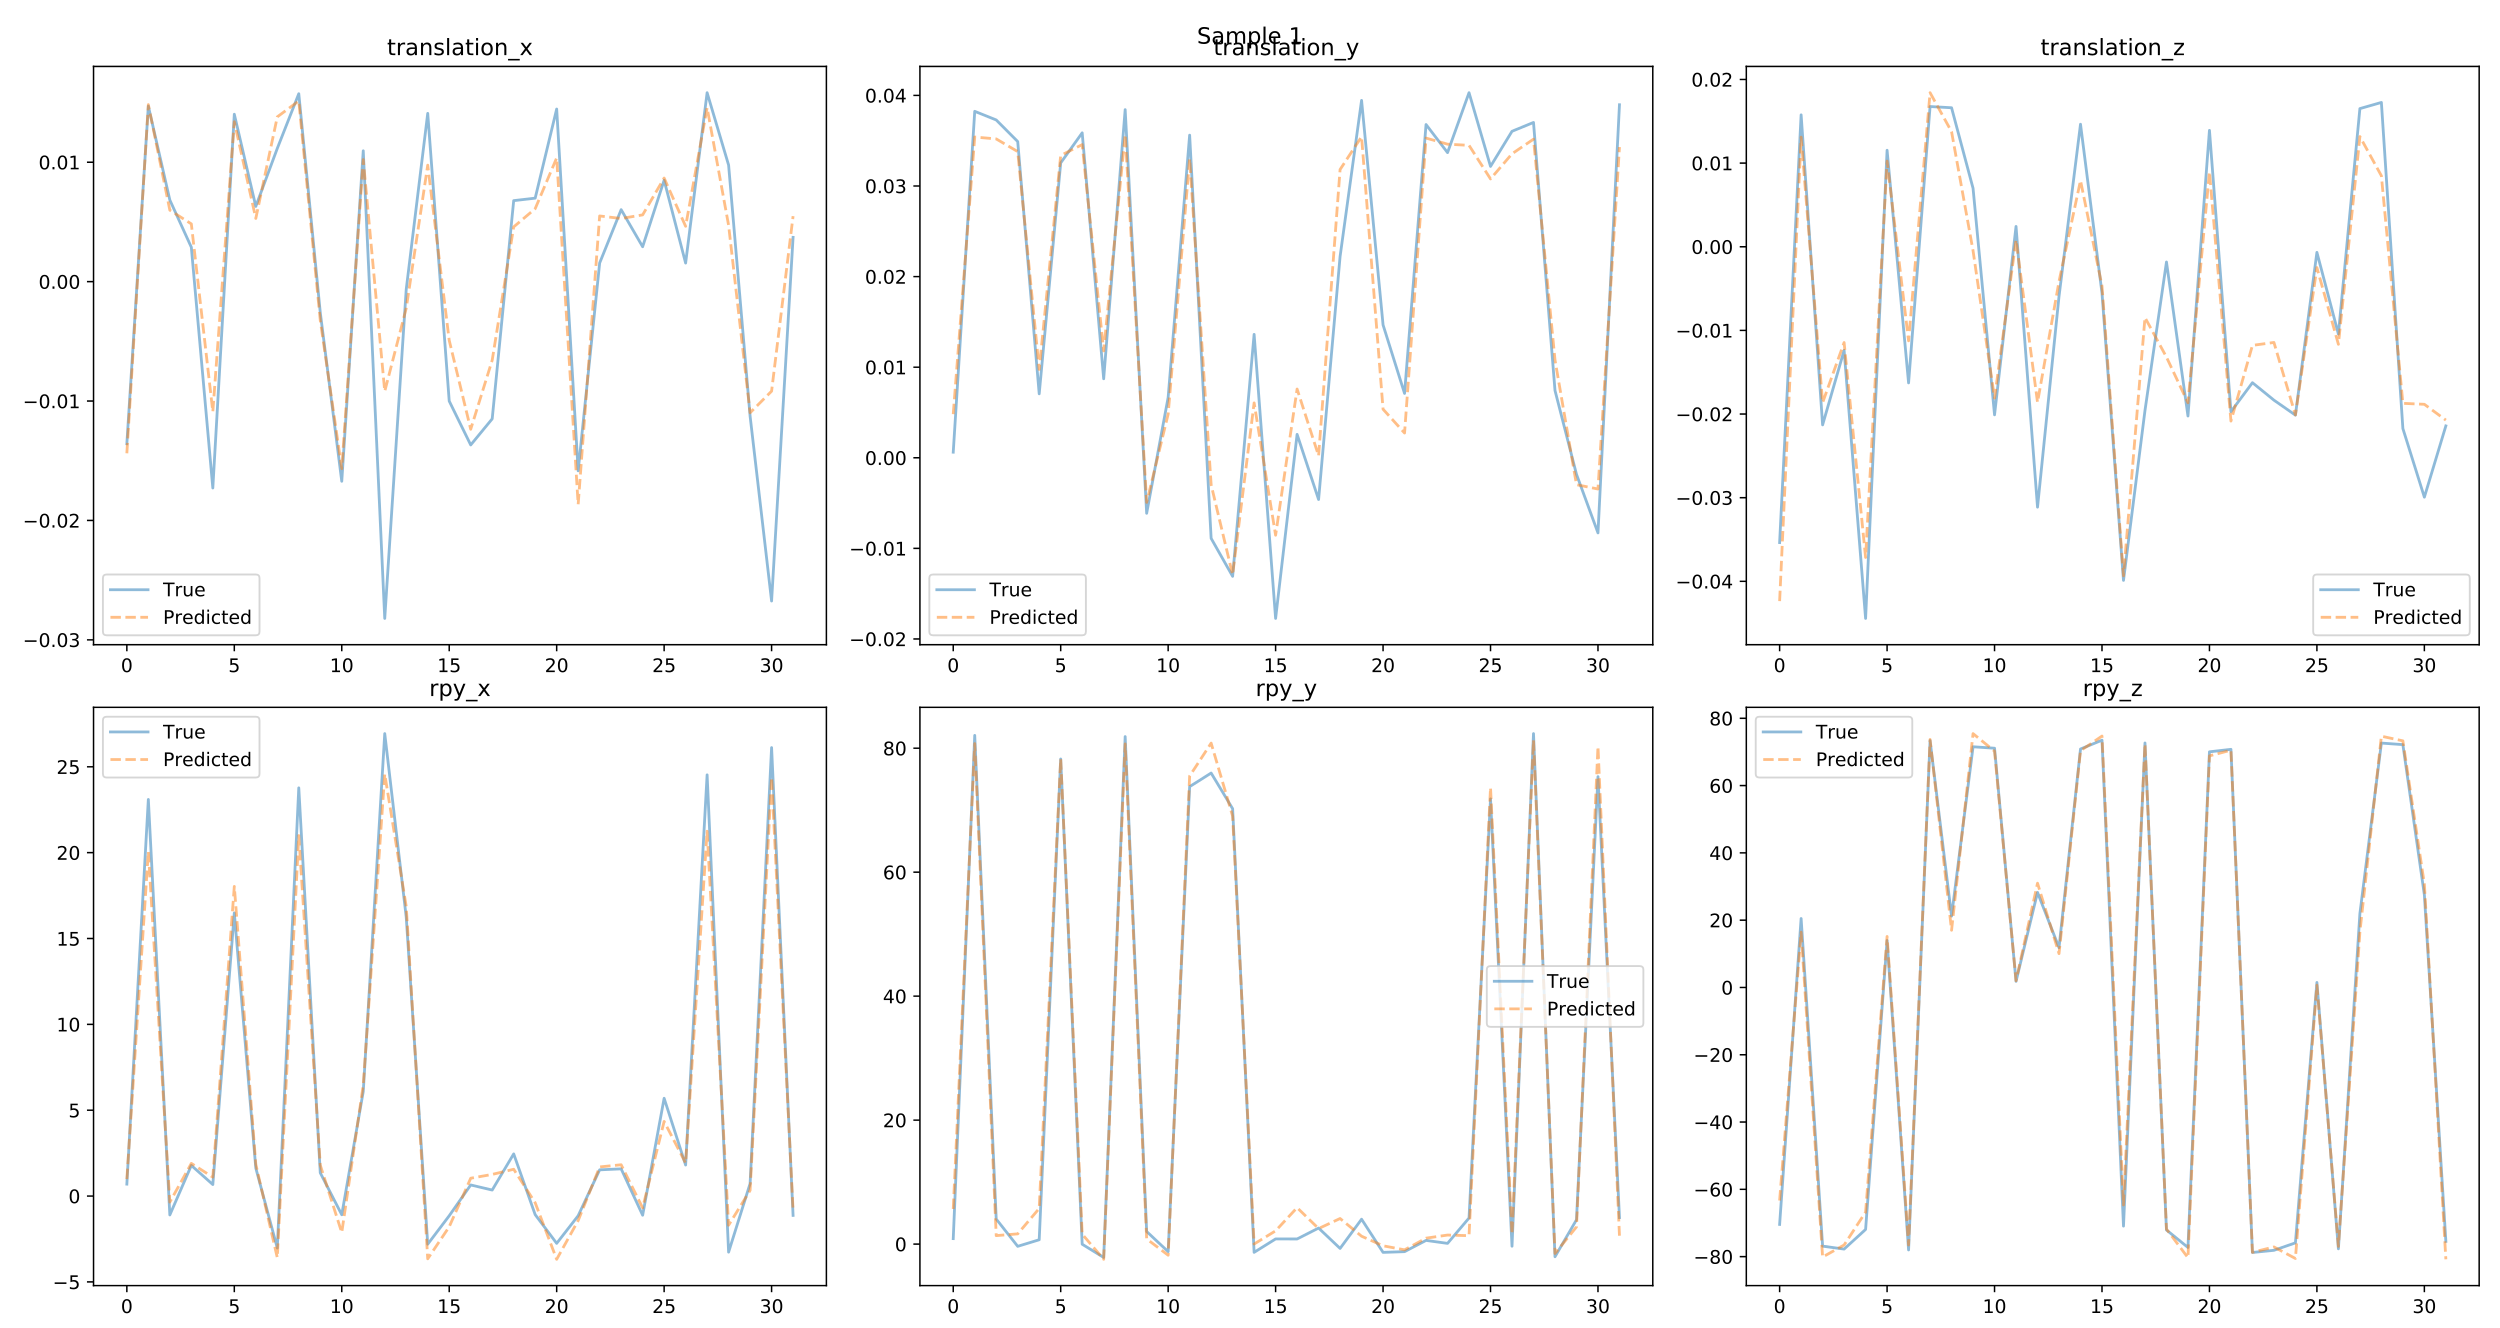 <?xml version="1.0" encoding="utf-8" standalone="no"?>
<!DOCTYPE svg PUBLIC "-//W3C//DTD SVG 1.1//EN"
  "http://www.w3.org/Graphics/SVG/1.1/DTD/svg11.dtd">
<!-- Created with matplotlib (https://matplotlib.org/) -->
<svg height="707.04pt" version="1.1" viewBox="0 0 1330.56 707.04" width="1330.56pt" xmlns="http://www.w3.org/2000/svg" xmlns:xlink="http://www.w3.org/1999/xlink">
 <defs>
  <style type="text/css">
*{stroke-linecap:butt;stroke-linejoin:round;}
  </style>
 </defs>
 <g id="figure_1">
  <g id="patch_1">
   <path d="M 0 707.04 
L 1330.56 707.04 
L 1330.56 0 
L 0 0 
z
" style="fill:#ffffff;"/>
  </g>
  <g id="axes_1">
   <g id="patch_2">
    <path d="M 49.783 343.118 
L 439.824 343.118 
L 439.824 35.352 
L 49.783 35.352 
z
" style="fill:#ffffff;"/>
   </g>
   <g id="matplotlib.axis_1">
    <g id="xtick_1">
     <g id="line2d_1">
      <defs>
       <path d="M 0 0 
L 0 3.5 
" id="me32c0f53c0" style="stroke:#000000;stroke-width:0.8;"/>
      </defs>
      <g>
       <use style="stroke:#000000;stroke-width:0.8;" x="67.512" xlink:href="#me32c0f53c0" y="343.118"/>
      </g>
     </g>
     <g id="text_1">
      <!-- 0 -->
      <defs>
       <path d="M 31.781 66.406 
Q 24.172 66.406 20.328 58.906 
Q 16.5 51.422 16.5 36.375 
Q 16.5 21.391 20.328 13.891 
Q 24.172 6.391 31.781 6.391 
Q 39.453 6.391 43.281 13.891 
Q 47.125 21.391 47.125 36.375 
Q 47.125 51.422 43.281 58.906 
Q 39.453 66.406 31.781 66.406 
z
M 31.781 74.219 
Q 44.047 74.219 50.516 64.516 
Q 56.984 54.828 56.984 36.375 
Q 56.984 17.969 50.516 8.266 
Q 44.047 -1.422 31.781 -1.422 
Q 19.531 -1.422 13.062 8.266 
Q 6.594 17.969 6.594 36.375 
Q 6.594 54.828 13.062 64.516 
Q 19.531 74.219 31.781 74.219 
z
" id="DejaVuSans-48"/>
      </defs>
      <g transform="translate(64.331 357.717)scale(0.1 -0.1)">
       <use xlink:href="#DejaVuSans-48"/>
      </g>
     </g>
    </g>
    <g id="xtick_2">
     <g id="line2d_2">
      <g>
       <use style="stroke:#000000;stroke-width:0.8;" x="124.703" xlink:href="#me32c0f53c0" y="343.118"/>
      </g>
     </g>
     <g id="text_2">
      <!-- 5 -->
      <defs>
       <path d="M 10.797 72.906 
L 49.516 72.906 
L 49.516 64.594 
L 19.828 64.594 
L 19.828 46.734 
Q 21.969 47.469 24.109 47.828 
Q 26.266 48.188 28.422 48.188 
Q 40.625 48.188 47.75 41.5 
Q 54.891 34.812 54.891 23.391 
Q 54.891 11.625 47.562 5.094 
Q 40.234 -1.422 26.906 -1.422 
Q 22.312 -1.422 17.547 -0.641 
Q 12.797 0.141 7.719 1.703 
L 7.719 11.625 
Q 12.109 9.234 16.797 8.062 
Q 21.484 6.891 26.703 6.891 
Q 35.156 6.891 40.078 11.328 
Q 45.016 15.766 45.016 23.391 
Q 45.016 31 40.078 35.438 
Q 35.156 39.891 26.703 39.891 
Q 22.75 39.891 18.812 39.016 
Q 14.891 38.141 10.797 36.281 
z
" id="DejaVuSans-53"/>
      </defs>
      <g transform="translate(121.522 357.717)scale(0.1 -0.1)">
       <use xlink:href="#DejaVuSans-53"/>
      </g>
     </g>
    </g>
    <g id="xtick_3">
     <g id="line2d_3">
      <g>
       <use style="stroke:#000000;stroke-width:0.8;" x="181.894" xlink:href="#me32c0f53c0" y="343.118"/>
      </g>
     </g>
     <g id="text_3">
      <!-- 10 -->
      <defs>
       <path d="M 12.406 8.297 
L 28.516 8.297 
L 28.516 63.922 
L 10.984 60.406 
L 10.984 69.391 
L 28.422 72.906 
L 38.281 72.906 
L 38.281 8.297 
L 54.391 8.297 
L 54.391 0 
L 12.406 0 
z
" id="DejaVuSans-49"/>
      </defs>
      <g transform="translate(175.531 357.717)scale(0.1 -0.1)">
       <use xlink:href="#DejaVuSans-49"/>
       <use x="63.623" xlink:href="#DejaVuSans-48"/>
      </g>
     </g>
    </g>
    <g id="xtick_4">
     <g id="line2d_4">
      <g>
       <use style="stroke:#000000;stroke-width:0.8;" x="239.084" xlink:href="#me32c0f53c0" y="343.118"/>
      </g>
     </g>
     <g id="text_4">
      <!-- 15 -->
      <g transform="translate(232.722 357.717)scale(0.1 -0.1)">
       <use xlink:href="#DejaVuSans-49"/>
       <use x="63.623" xlink:href="#DejaVuSans-53"/>
      </g>
     </g>
    </g>
    <g id="xtick_5">
     <g id="line2d_5">
      <g>
       <use style="stroke:#000000;stroke-width:0.8;" x="296.275" xlink:href="#me32c0f53c0" y="343.118"/>
      </g>
     </g>
     <g id="text_5">
      <!-- 20 -->
      <defs>
       <path d="M 19.188 8.297 
L 53.609 8.297 
L 53.609 0 
L 7.328 0 
L 7.328 8.297 
Q 12.938 14.109 22.625 23.891 
Q 32.328 33.688 34.812 36.531 
Q 39.547 41.844 41.422 45.531 
Q 43.312 49.219 43.312 52.781 
Q 43.312 58.594 39.234 62.25 
Q 35.156 65.922 28.609 65.922 
Q 23.969 65.922 18.812 64.312 
Q 13.672 62.703 7.812 59.422 
L 7.812 69.391 
Q 13.766 71.781 18.938 73 
Q 24.125 74.219 28.422 74.219 
Q 39.75 74.219 46.484 68.547 
Q 53.219 62.891 53.219 53.422 
Q 53.219 48.922 51.531 44.891 
Q 49.859 40.875 45.406 35.406 
Q 44.188 33.984 37.641 27.219 
Q 31.109 20.453 19.188 8.297 
z
" id="DejaVuSans-50"/>
      </defs>
      <g transform="translate(289.913 357.717)scale(0.1 -0.1)">
       <use xlink:href="#DejaVuSans-50"/>
       <use x="63.623" xlink:href="#DejaVuSans-48"/>
      </g>
     </g>
    </g>
    <g id="xtick_6">
     <g id="line2d_6">
      <g>
       <use style="stroke:#000000;stroke-width:0.8;" x="353.466" xlink:href="#me32c0f53c0" y="343.118"/>
      </g>
     </g>
     <g id="text_6">
      <!-- 25 -->
      <g transform="translate(347.103 357.717)scale(0.1 -0.1)">
       <use xlink:href="#DejaVuSans-50"/>
       <use x="63.623" xlink:href="#DejaVuSans-53"/>
      </g>
     </g>
    </g>
    <g id="xtick_7">
     <g id="line2d_7">
      <g>
       <use style="stroke:#000000;stroke-width:0.8;" x="410.657" xlink:href="#me32c0f53c0" y="343.118"/>
      </g>
     </g>
     <g id="text_7">
      <!-- 30 -->
      <defs>
       <path d="M 40.578 39.312 
Q 47.656 37.797 51.625 33 
Q 55.609 28.219 55.609 21.188 
Q 55.609 10.406 48.188 4.484 
Q 40.766 -1.422 27.094 -1.422 
Q 22.516 -1.422 17.656 -0.516 
Q 12.797 0.391 7.625 2.203 
L 7.625 11.719 
Q 11.719 9.328 16.594 8.109 
Q 21.484 6.891 26.812 6.891 
Q 36.078 6.891 40.938 10.547 
Q 45.797 14.203 45.797 21.188 
Q 45.797 27.641 41.281 31.266 
Q 36.766 34.906 28.719 34.906 
L 20.219 34.906 
L 20.219 43.016 
L 29.109 43.016 
Q 36.375 43.016 40.234 45.922 
Q 44.094 48.828 44.094 54.297 
Q 44.094 59.906 40.109 62.906 
Q 36.141 65.922 28.719 65.922 
Q 24.656 65.922 20.016 65.031 
Q 15.375 64.156 9.812 62.312 
L 9.812 71.094 
Q 15.438 72.656 20.344 73.438 
Q 25.25 74.219 29.594 74.219 
Q 40.828 74.219 47.359 69.109 
Q 53.906 64.016 53.906 55.328 
Q 53.906 49.266 50.438 45.094 
Q 46.969 40.922 40.578 39.312 
z
" id="DejaVuSans-51"/>
      </defs>
      <g transform="translate(404.294 357.717)scale(0.1 -0.1)">
       <use xlink:href="#DejaVuSans-51"/>
       <use x="63.623" xlink:href="#DejaVuSans-48"/>
      </g>
     </g>
    </g>
   </g>
   <g id="matplotlib.axis_2">
    <g id="ytick_1">
     <g id="line2d_8">
      <defs>
       <path d="M 0 0 
L -3.5 0 
" id="m9604d557ac" style="stroke:#000000;stroke-width:0.8;"/>
      </defs>
      <g>
       <use style="stroke:#000000;stroke-width:0.8;" x="49.783" xlink:href="#m9604d557ac" y="340.544"/>
      </g>
     </g>
     <g id="text_8">
      <!-- −0.03 -->
      <defs>
       <path d="M 10.594 35.5 
L 73.188 35.5 
L 73.188 27.203 
L 10.594 27.203 
z
" id="DejaVuSans-8722"/>
       <path d="M 10.688 12.406 
L 21 12.406 
L 21 0 
L 10.688 0 
z
" id="DejaVuSans-46"/>
      </defs>
      <g transform="translate(12.138 344.343)scale(0.1 -0.1)">
       <use xlink:href="#DejaVuSans-8722"/>
       <use x="83.789" xlink:href="#DejaVuSans-48"/>
       <use x="147.412" xlink:href="#DejaVuSans-46"/>
       <use x="179.199" xlink:href="#DejaVuSans-48"/>
       <use x="242.822" xlink:href="#DejaVuSans-51"/>
      </g>
     </g>
    </g>
    <g id="ytick_2">
     <g id="line2d_9">
      <g>
       <use style="stroke:#000000;stroke-width:0.8;" x="49.783" xlink:href="#m9604d557ac" y="276.993"/>
      </g>
     </g>
     <g id="text_9">
      <!-- −0.02 -->
      <g transform="translate(12.138 280.792)scale(0.1 -0.1)">
       <use xlink:href="#DejaVuSans-8722"/>
       <use x="83.789" xlink:href="#DejaVuSans-48"/>
       <use x="147.412" xlink:href="#DejaVuSans-46"/>
       <use x="179.199" xlink:href="#DejaVuSans-48"/>
       <use x="242.822" xlink:href="#DejaVuSans-50"/>
      </g>
     </g>
    </g>
    <g id="ytick_3">
     <g id="line2d_10">
      <g>
       <use style="stroke:#000000;stroke-width:0.8;" x="49.783" xlink:href="#m9604d557ac" y="213.441"/>
      </g>
     </g>
     <g id="text_10">
      <!-- −0.01 -->
      <g transform="translate(12.138 217.241)scale(0.1 -0.1)">
       <use xlink:href="#DejaVuSans-8722"/>
       <use x="83.789" xlink:href="#DejaVuSans-48"/>
       <use x="147.412" xlink:href="#DejaVuSans-46"/>
       <use x="179.199" xlink:href="#DejaVuSans-48"/>
       <use x="242.822" xlink:href="#DejaVuSans-49"/>
      </g>
     </g>
    </g>
    <g id="ytick_4">
     <g id="line2d_11">
      <g>
       <use style="stroke:#000000;stroke-width:0.8;" x="49.783" xlink:href="#m9604d557ac" y="149.89"/>
      </g>
     </g>
     <g id="text_11">
      <!-- 0.00 -->
      <g transform="translate(20.517 153.689)scale(0.1 -0.1)">
       <use xlink:href="#DejaVuSans-48"/>
       <use x="63.623" xlink:href="#DejaVuSans-46"/>
       <use x="95.41" xlink:href="#DejaVuSans-48"/>
       <use x="159.033" xlink:href="#DejaVuSans-48"/>
      </g>
     </g>
    </g>
    <g id="ytick_5">
     <g id="line2d_12">
      <g>
       <use style="stroke:#000000;stroke-width:0.8;" x="49.783" xlink:href="#m9604d557ac" y="86.338"/>
      </g>
     </g>
     <g id="text_12">
      <!-- 0.01 -->
      <g transform="translate(20.517 90.138)scale(0.1 -0.1)">
       <use xlink:href="#DejaVuSans-48"/>
       <use x="63.623" xlink:href="#DejaVuSans-46"/>
       <use x="95.41" xlink:href="#DejaVuSans-48"/>
       <use x="159.033" xlink:href="#DejaVuSans-49"/>
      </g>
     </g>
    </g>
   </g>
   <g id="line2d_13">
    <path clip-path="url(#p3f7ce422c3)" d="M 67.512 236.171 
L 78.95 56.492 
L 90.389 106.461 
L 101.827 131.586 
L 113.265 259.718 
L 124.703 60.806 
L 136.141 109.842 
L 147.579 78.991 
L 159.017 49.889 
L 170.456 166.37 
L 181.894 256.144 
L 193.332 80.267 
L 204.77 329.129 
L 216.208 153.988 
L 227.646 60.342 
L 239.084 213.467 
L 250.523 236.809 
L 261.961 222.912 
L 273.399 106.785 
L 284.837 105.463 
L 296.275 58.031 
L 307.713 250.589 
L 319.152 139.973 
L 330.59 111.588 
L 342.028 131.32 
L 353.466 95.921 
L 364.904 140.007 
L 376.342 49.341 
L 387.78 87.865 
L 399.219 221.461 
L 410.657 319.877 
L 422.095 126.332 
" style="fill:none;stroke:#1f77b4;stroke-linecap:square;stroke-opacity:0.5;stroke-width:1.5;"/>
   </g>
   <g id="line2d_14">
    <path clip-path="url(#p3f7ce422c3)" d="M 67.512 241.257 
L 78.95 55.68 
L 90.389 111.858 
L 101.827 119.161 
L 113.265 219.149 
L 124.703 64.782 
L 136.141 116.253 
L 147.579 62.2 
L 159.017 53.731 
L 170.456 170.535 
L 181.894 249.433 
L 193.332 84.938 
L 204.77 208.282 
L 216.208 164.043 
L 227.646 87.905 
L 239.084 181.181 
L 250.523 228.461 
L 261.961 191.689 
L 273.399 120.759 
L 284.837 111.065 
L 296.275 84.049 
L 307.713 268.454 
L 319.152 114.94 
L 330.59 116.291 
L 342.028 114.366 
L 353.466 94.762 
L 364.904 120.439 
L 376.342 57.327 
L 387.78 119.912 
L 399.219 219.68 
L 410.657 208.191 
L 422.095 115.034 
" style="fill:none;stroke:#ff7f0e;stroke-dasharray:5.55,2.4;stroke-dashoffset:0;stroke-opacity:0.5;stroke-width:1.5;"/>
   </g>
   <g id="patch_3">
    <path d="M 49.783 343.118 
L 49.783 35.352 
" style="fill:none;stroke:#000000;stroke-linecap:square;stroke-linejoin:miter;stroke-width:0.8;"/>
   </g>
   <g id="patch_4">
    <path d="M 439.824 343.118 
L 439.824 35.352 
" style="fill:none;stroke:#000000;stroke-linecap:square;stroke-linejoin:miter;stroke-width:0.8;"/>
   </g>
   <g id="patch_5">
    <path d="M 49.783 343.118 
L 439.824 343.118 
" style="fill:none;stroke:#000000;stroke-linecap:square;stroke-linejoin:miter;stroke-width:0.8;"/>
   </g>
   <g id="patch_6">
    <path d="M 49.783 35.352 
L 439.824 35.352 
" style="fill:none;stroke:#000000;stroke-linecap:square;stroke-linejoin:miter;stroke-width:0.8;"/>
   </g>
   <g id="text_13">
    <!-- translation_x -->
    <defs>
     <path d="M 18.312 70.219 
L 18.312 54.688 
L 36.812 54.688 
L 36.812 47.703 
L 18.312 47.703 
L 18.312 18.016 
Q 18.312 11.328 20.141 9.422 
Q 21.969 7.516 27.594 7.516 
L 36.812 7.516 
L 36.812 0 
L 27.594 0 
Q 17.188 0 13.234 3.875 
Q 9.281 7.766 9.281 18.016 
L 9.281 47.703 
L 2.688 47.703 
L 2.688 54.688 
L 9.281 54.688 
L 9.281 70.219 
z
" id="DejaVuSans-116"/>
     <path d="M 41.109 46.297 
Q 39.594 47.172 37.812 47.578 
Q 36.031 48 33.891 48 
Q 26.266 48 22.188 43.047 
Q 18.109 38.094 18.109 28.812 
L 18.109 0 
L 9.078 0 
L 9.078 54.688 
L 18.109 54.688 
L 18.109 46.188 
Q 20.953 51.172 25.484 53.578 
Q 30.031 56 36.531 56 
Q 37.453 56 38.578 55.875 
Q 39.703 55.766 41.062 55.516 
z
" id="DejaVuSans-114"/>
     <path d="M 34.281 27.484 
Q 23.391 27.484 19.188 25 
Q 14.984 22.516 14.984 16.5 
Q 14.984 11.719 18.141 8.906 
Q 21.297 6.109 26.703 6.109 
Q 34.188 6.109 38.703 11.406 
Q 43.219 16.703 43.219 25.484 
L 43.219 27.484 
z
M 52.203 31.203 
L 52.203 0 
L 43.219 0 
L 43.219 8.297 
Q 40.141 3.328 35.547 0.953 
Q 30.953 -1.422 24.312 -1.422 
Q 15.922 -1.422 10.953 3.297 
Q 6 8.016 6 15.922 
Q 6 25.141 12.172 29.828 
Q 18.359 34.516 30.609 34.516 
L 43.219 34.516 
L 43.219 35.406 
Q 43.219 41.609 39.141 45 
Q 35.062 48.391 27.688 48.391 
Q 23 48.391 18.547 47.266 
Q 14.109 46.141 10.016 43.891 
L 10.016 52.203 
Q 14.938 54.109 19.578 55.047 
Q 24.219 56 28.609 56 
Q 40.484 56 46.344 49.844 
Q 52.203 43.703 52.203 31.203 
z
" id="DejaVuSans-97"/>
     <path d="M 54.891 33.016 
L 54.891 0 
L 45.906 0 
L 45.906 32.719 
Q 45.906 40.484 42.875 44.328 
Q 39.844 48.188 33.797 48.188 
Q 26.516 48.188 22.312 43.547 
Q 18.109 38.922 18.109 30.906 
L 18.109 0 
L 9.078 0 
L 9.078 54.688 
L 18.109 54.688 
L 18.109 46.188 
Q 21.344 51.125 25.703 53.562 
Q 30.078 56 35.797 56 
Q 45.219 56 50.047 50.172 
Q 54.891 44.344 54.891 33.016 
z
" id="DejaVuSans-110"/>
     <path d="M 44.281 53.078 
L 44.281 44.578 
Q 40.484 46.531 36.375 47.5 
Q 32.281 48.484 27.875 48.484 
Q 21.188 48.484 17.844 46.438 
Q 14.5 44.391 14.5 40.281 
Q 14.5 37.156 16.891 35.375 
Q 19.281 33.594 26.516 31.984 
L 29.594 31.297 
Q 39.156 29.25 43.188 25.516 
Q 47.219 21.781 47.219 15.094 
Q 47.219 7.469 41.188 3.016 
Q 35.156 -1.422 24.609 -1.422 
Q 20.219 -1.422 15.453 -0.562 
Q 10.688 0.297 5.422 2 
L 5.422 11.281 
Q 10.406 8.688 15.234 7.391 
Q 20.062 6.109 24.812 6.109 
Q 31.156 6.109 34.562 8.281 
Q 37.984 10.453 37.984 14.406 
Q 37.984 18.062 35.516 20.016 
Q 33.062 21.969 24.703 23.781 
L 21.578 24.516 
Q 13.234 26.266 9.516 29.906 
Q 5.812 33.547 5.812 39.891 
Q 5.812 47.609 11.281 51.797 
Q 16.75 56 26.812 56 
Q 31.781 56 36.172 55.266 
Q 40.578 54.547 44.281 53.078 
z
" id="DejaVuSans-115"/>
     <path d="M 9.422 75.984 
L 18.406 75.984 
L 18.406 0 
L 9.422 0 
z
" id="DejaVuSans-108"/>
     <path d="M 9.422 54.688 
L 18.406 54.688 
L 18.406 0 
L 9.422 0 
z
M 9.422 75.984 
L 18.406 75.984 
L 18.406 64.594 
L 9.422 64.594 
z
" id="DejaVuSans-105"/>
     <path d="M 30.609 48.391 
Q 23.391 48.391 19.188 42.75 
Q 14.984 37.109 14.984 27.297 
Q 14.984 17.484 19.156 11.844 
Q 23.344 6.203 30.609 6.203 
Q 37.797 6.203 41.984 11.859 
Q 46.188 17.531 46.188 27.297 
Q 46.188 37.016 41.984 42.703 
Q 37.797 48.391 30.609 48.391 
z
M 30.609 56 
Q 42.328 56 49.016 48.375 
Q 55.719 40.766 55.719 27.297 
Q 55.719 13.875 49.016 6.219 
Q 42.328 -1.422 30.609 -1.422 
Q 18.844 -1.422 12.172 6.219 
Q 5.516 13.875 5.516 27.297 
Q 5.516 40.766 12.172 48.375 
Q 18.844 56 30.609 56 
z
" id="DejaVuSans-111"/>
     <path d="M 50.984 -16.609 
L 50.984 -23.578 
L -0.984 -23.578 
L -0.984 -16.609 
z
" id="DejaVuSans-95"/>
     <path d="M 54.891 54.688 
L 35.109 28.078 
L 55.906 0 
L 45.312 0 
L 29.391 21.484 
L 13.484 0 
L 2.875 0 
L 24.125 28.609 
L 4.688 54.688 
L 15.281 54.688 
L 29.781 35.203 
L 44.281 54.688 
z
" id="DejaVuSans-120"/>
    </defs>
    <g transform="translate(205.992 29.352)scale(0.12 -0.12)">
     <use xlink:href="#DejaVuSans-116"/>
     <use x="39.209" xlink:href="#DejaVuSans-114"/>
     <use x="80.322" xlink:href="#DejaVuSans-97"/>
     <use x="141.602" xlink:href="#DejaVuSans-110"/>
     <use x="204.98" xlink:href="#DejaVuSans-115"/>
     <use x="257.08" xlink:href="#DejaVuSans-108"/>
     <use x="284.863" xlink:href="#DejaVuSans-97"/>
     <use x="346.143" xlink:href="#DejaVuSans-116"/>
     <use x="385.352" xlink:href="#DejaVuSans-105"/>
     <use x="413.135" xlink:href="#DejaVuSans-111"/>
     <use x="474.316" xlink:href="#DejaVuSans-110"/>
     <use x="537.695" xlink:href="#DejaVuSans-95"/>
     <use x="587.695" xlink:href="#DejaVuSans-120"/>
    </g>
   </g>
   <g id="legend_1">
    <g id="patch_7">
     <path d="M 56.783 338.118 
L 136.119 338.118 
Q 138.119 338.118 138.119 336.118 
L 138.119 307.762 
Q 138.119 305.762 136.119 305.762 
L 56.783 305.762 
Q 54.783 305.762 54.783 307.762 
L 54.783 336.118 
Q 54.783 338.118 56.783 338.118 
z
" style="fill:#ffffff;opacity:0.8;stroke:#cccccc;stroke-linejoin:miter;"/>
    </g>
    <g id="line2d_15">
     <path d="M 58.783 313.861 
L 78.783 313.861 
" style="fill:none;stroke:#1f77b4;stroke-linecap:square;stroke-opacity:0.5;stroke-width:1.5;"/>
    </g>
    <g id="line2d_16"/>
    <g id="text_14">
     <!-- True -->
     <defs>
      <path d="M -0.297 72.906 
L 61.375 72.906 
L 61.375 64.594 
L 35.5 64.594 
L 35.5 0 
L 25.594 0 
L 25.594 64.594 
L -0.297 64.594 
z
" id="DejaVuSans-84"/>
      <path d="M 8.5 21.578 
L 8.5 54.688 
L 17.484 54.688 
L 17.484 21.922 
Q 17.484 14.156 20.5 10.266 
Q 23.531 6.391 29.594 6.391 
Q 36.859 6.391 41.078 11.031 
Q 45.312 15.672 45.312 23.688 
L 45.312 54.688 
L 54.297 54.688 
L 54.297 0 
L 45.312 0 
L 45.312 8.406 
Q 42.047 3.422 37.719 1 
Q 33.406 -1.422 27.688 -1.422 
Q 18.266 -1.422 13.375 4.438 
Q 8.5 10.297 8.5 21.578 
z
M 31.109 56 
z
" id="DejaVuSans-117"/>
      <path d="M 56.203 29.594 
L 56.203 25.203 
L 14.891 25.203 
Q 15.484 15.922 20.484 11.062 
Q 25.484 6.203 34.422 6.203 
Q 39.594 6.203 44.453 7.469 
Q 49.312 8.734 54.109 11.281 
L 54.109 2.781 
Q 49.266 0.734 44.188 -0.344 
Q 39.109 -1.422 33.891 -1.422 
Q 20.797 -1.422 13.156 6.188 
Q 5.516 13.812 5.516 26.812 
Q 5.516 40.234 12.766 48.109 
Q 20.016 56 32.328 56 
Q 43.359 56 49.781 48.891 
Q 56.203 41.797 56.203 29.594 
z
M 47.219 32.234 
Q 47.125 39.594 43.094 43.984 
Q 39.062 48.391 32.422 48.391 
Q 24.906 48.391 20.391 44.141 
Q 15.875 39.891 15.188 32.172 
z
" id="DejaVuSans-101"/>
     </defs>
     <g transform="translate(86.783 317.361)scale(0.1 -0.1)">
      <use xlink:href="#DejaVuSans-84"/>
      <use x="60.865" xlink:href="#DejaVuSans-114"/>
      <use x="101.979" xlink:href="#DejaVuSans-117"/>
      <use x="165.357" xlink:href="#DejaVuSans-101"/>
     </g>
    </g>
    <g id="line2d_17">
     <path d="M 58.783 328.539 
L 78.783 328.539 
" style="fill:none;stroke:#ff7f0e;stroke-dasharray:5.55,2.4;stroke-dashoffset:0;stroke-opacity:0.5;stroke-width:1.5;"/>
    </g>
    <g id="line2d_18"/>
    <g id="text_15">
     <!-- Predicted -->
     <defs>
      <path d="M 19.672 64.797 
L 19.672 37.406 
L 32.078 37.406 
Q 38.969 37.406 42.719 40.969 
Q 46.484 44.531 46.484 51.125 
Q 46.484 57.672 42.719 61.234 
Q 38.969 64.797 32.078 64.797 
z
M 9.812 72.906 
L 32.078 72.906 
Q 44.344 72.906 50.609 67.359 
Q 56.891 61.812 56.891 51.125 
Q 56.891 40.328 50.609 34.812 
Q 44.344 29.297 32.078 29.297 
L 19.672 29.297 
L 19.672 0 
L 9.812 0 
z
" id="DejaVuSans-80"/>
      <path d="M 45.406 46.391 
L 45.406 75.984 
L 54.391 75.984 
L 54.391 0 
L 45.406 0 
L 45.406 8.203 
Q 42.578 3.328 38.25 0.953 
Q 33.938 -1.422 27.875 -1.422 
Q 17.969 -1.422 11.734 6.484 
Q 5.516 14.406 5.516 27.297 
Q 5.516 40.188 11.734 48.094 
Q 17.969 56 27.875 56 
Q 33.938 56 38.25 53.625 
Q 42.578 51.266 45.406 46.391 
z
M 14.797 27.297 
Q 14.797 17.391 18.875 11.75 
Q 22.953 6.109 30.078 6.109 
Q 37.203 6.109 41.297 11.75 
Q 45.406 17.391 45.406 27.297 
Q 45.406 37.203 41.297 42.844 
Q 37.203 48.484 30.078 48.484 
Q 22.953 48.484 18.875 42.844 
Q 14.797 37.203 14.797 27.297 
z
" id="DejaVuSans-100"/>
      <path d="M 48.781 52.594 
L 48.781 44.188 
Q 44.969 46.297 41.141 47.344 
Q 37.312 48.391 33.406 48.391 
Q 24.656 48.391 19.812 42.844 
Q 14.984 37.312 14.984 27.297 
Q 14.984 17.281 19.812 11.734 
Q 24.656 6.203 33.406 6.203 
Q 37.312 6.203 41.141 7.25 
Q 44.969 8.297 48.781 10.406 
L 48.781 2.094 
Q 45.016 0.344 40.984 -0.531 
Q 36.969 -1.422 32.422 -1.422 
Q 20.062 -1.422 12.781 6.344 
Q 5.516 14.109 5.516 27.297 
Q 5.516 40.672 12.859 48.328 
Q 20.219 56 33.016 56 
Q 37.156 56 41.109 55.141 
Q 45.062 54.297 48.781 52.594 
z
" id="DejaVuSans-99"/>
     </defs>
     <g transform="translate(86.783 332.039)scale(0.1 -0.1)">
      <use xlink:href="#DejaVuSans-80"/>
      <use x="60.287" xlink:href="#DejaVuSans-114"/>
      <use x="101.369" xlink:href="#DejaVuSans-101"/>
      <use x="162.893" xlink:href="#DejaVuSans-100"/>
      <use x="226.369" xlink:href="#DejaVuSans-105"/>
      <use x="254.152" xlink:href="#DejaVuSans-99"/>
      <use x="309.133" xlink:href="#DejaVuSans-116"/>
      <use x="348.342" xlink:href="#DejaVuSans-101"/>
      <use x="409.865" xlink:href="#DejaVuSans-100"/>
     </g>
    </g>
   </g>
  </g>
  <g id="axes_2">
   <g id="patch_8">
    <path d="M 489.607 343.118 
L 879.648 343.118 
L 879.648 35.352 
L 489.607 35.352 
z
" style="fill:#ffffff;"/>
   </g>
   <g id="matplotlib.axis_3">
    <g id="xtick_8">
     <g id="line2d_19">
      <g>
       <use style="stroke:#000000;stroke-width:0.8;" x="507.336" xlink:href="#me32c0f53c0" y="343.118"/>
      </g>
     </g>
     <g id="text_16">
      <!-- 0 -->
      <g transform="translate(504.155 357.717)scale(0.1 -0.1)">
       <use xlink:href="#DejaVuSans-48"/>
      </g>
     </g>
    </g>
    <g id="xtick_9">
     <g id="line2d_20">
      <g>
       <use style="stroke:#000000;stroke-width:0.8;" x="564.527" xlink:href="#me32c0f53c0" y="343.118"/>
      </g>
     </g>
     <g id="text_17">
      <!-- 5 -->
      <g transform="translate(561.346 357.717)scale(0.1 -0.1)">
       <use xlink:href="#DejaVuSans-53"/>
      </g>
     </g>
    </g>
    <g id="xtick_10">
     <g id="line2d_21">
      <g>
       <use style="stroke:#000000;stroke-width:0.8;" x="621.718" xlink:href="#me32c0f53c0" y="343.118"/>
      </g>
     </g>
     <g id="text_18">
      <!-- 10 -->
      <g transform="translate(615.355 357.717)scale(0.1 -0.1)">
       <use xlink:href="#DejaVuSans-49"/>
       <use x="63.623" xlink:href="#DejaVuSans-48"/>
      </g>
     </g>
    </g>
    <g id="xtick_11">
     <g id="line2d_22">
      <g>
       <use style="stroke:#000000;stroke-width:0.8;" x="678.908" xlink:href="#me32c0f53c0" y="343.118"/>
      </g>
     </g>
     <g id="text_19">
      <!-- 15 -->
      <g transform="translate(672.546 357.717)scale(0.1 -0.1)">
       <use xlink:href="#DejaVuSans-49"/>
       <use x="63.623" xlink:href="#DejaVuSans-53"/>
      </g>
     </g>
    </g>
    <g id="xtick_12">
     <g id="line2d_23">
      <g>
       <use style="stroke:#000000;stroke-width:0.8;" x="736.099" xlink:href="#me32c0f53c0" y="343.118"/>
      </g>
     </g>
     <g id="text_20">
      <!-- 20 -->
      <g transform="translate(729.737 357.717)scale(0.1 -0.1)">
       <use xlink:href="#DejaVuSans-50"/>
       <use x="63.623" xlink:href="#DejaVuSans-48"/>
      </g>
     </g>
    </g>
    <g id="xtick_13">
     <g id="line2d_24">
      <g>
       <use style="stroke:#000000;stroke-width:0.8;" x="793.29" xlink:href="#me32c0f53c0" y="343.118"/>
      </g>
     </g>
     <g id="text_21">
      <!-- 25 -->
      <g transform="translate(786.927 357.717)scale(0.1 -0.1)">
       <use xlink:href="#DejaVuSans-50"/>
       <use x="63.623" xlink:href="#DejaVuSans-53"/>
      </g>
     </g>
    </g>
    <g id="xtick_14">
     <g id="line2d_25">
      <g>
       <use style="stroke:#000000;stroke-width:0.8;" x="850.481" xlink:href="#me32c0f53c0" y="343.118"/>
      </g>
     </g>
     <g id="text_22">
      <!-- 30 -->
      <g transform="translate(844.118 357.717)scale(0.1 -0.1)">
       <use xlink:href="#DejaVuSans-51"/>
       <use x="63.623" xlink:href="#DejaVuSans-48"/>
      </g>
     </g>
    </g>
   </g>
   <g id="matplotlib.axis_4">
    <g id="ytick_6">
     <g id="line2d_26">
      <g>
       <use style="stroke:#000000;stroke-width:0.8;" x="489.607" xlink:href="#m9604d557ac" y="340.079"/>
      </g>
     </g>
     <g id="text_23">
      <!-- −0.02 -->
      <g transform="translate(451.962 343.878)scale(0.1 -0.1)">
       <use xlink:href="#DejaVuSans-8722"/>
       <use x="83.789" xlink:href="#DejaVuSans-48"/>
       <use x="147.412" xlink:href="#DejaVuSans-46"/>
       <use x="179.199" xlink:href="#DejaVuSans-48"/>
       <use x="242.822" xlink:href="#DejaVuSans-50"/>
      </g>
     </g>
    </g>
    <g id="ytick_7">
     <g id="line2d_27">
      <g>
       <use style="stroke:#000000;stroke-width:0.8;" x="489.607" xlink:href="#m9604d557ac" y="291.861"/>
      </g>
     </g>
     <g id="text_24">
      <!-- −0.01 -->
      <g transform="translate(451.962 295.66)scale(0.1 -0.1)">
       <use xlink:href="#DejaVuSans-8722"/>
       <use x="83.789" xlink:href="#DejaVuSans-48"/>
       <use x="147.412" xlink:href="#DejaVuSans-46"/>
       <use x="179.199" xlink:href="#DejaVuSans-48"/>
       <use x="242.822" xlink:href="#DejaVuSans-49"/>
      </g>
     </g>
    </g>
    <g id="ytick_8">
     <g id="line2d_28">
      <g>
       <use style="stroke:#000000;stroke-width:0.8;" x="489.607" xlink:href="#m9604d557ac" y="243.643"/>
      </g>
     </g>
     <g id="text_25">
      <!-- 0.00 -->
      <g transform="translate(460.341 247.442)scale(0.1 -0.1)">
       <use xlink:href="#DejaVuSans-48"/>
       <use x="63.623" xlink:href="#DejaVuSans-46"/>
       <use x="95.41" xlink:href="#DejaVuSans-48"/>
       <use x="159.033" xlink:href="#DejaVuSans-48"/>
      </g>
     </g>
    </g>
    <g id="ytick_9">
     <g id="line2d_29">
      <g>
       <use style="stroke:#000000;stroke-width:0.8;" x="489.607" xlink:href="#m9604d557ac" y="195.424"/>
      </g>
     </g>
     <g id="text_26">
      <!-- 0.01 -->
      <g transform="translate(460.341 199.224)scale(0.1 -0.1)">
       <use xlink:href="#DejaVuSans-48"/>
       <use x="63.623" xlink:href="#DejaVuSans-46"/>
       <use x="95.41" xlink:href="#DejaVuSans-48"/>
       <use x="159.033" xlink:href="#DejaVuSans-49"/>
      </g>
     </g>
    </g>
    <g id="ytick_10">
     <g id="line2d_30">
      <g>
       <use style="stroke:#000000;stroke-width:0.8;" x="489.607" xlink:href="#m9604d557ac" y="147.206"/>
      </g>
     </g>
     <g id="text_27">
      <!-- 0.02 -->
      <g transform="translate(460.341 151.005)scale(0.1 -0.1)">
       <use xlink:href="#DejaVuSans-48"/>
       <use x="63.623" xlink:href="#DejaVuSans-46"/>
       <use x="95.41" xlink:href="#DejaVuSans-48"/>
       <use x="159.033" xlink:href="#DejaVuSans-50"/>
      </g>
     </g>
    </g>
    <g id="ytick_11">
     <g id="line2d_31">
      <g>
       <use style="stroke:#000000;stroke-width:0.8;" x="489.607" xlink:href="#m9604d557ac" y="98.988"/>
      </g>
     </g>
     <g id="text_28">
      <!-- 0.03 -->
      <g transform="translate(460.341 102.787)scale(0.1 -0.1)">
       <use xlink:href="#DejaVuSans-48"/>
       <use x="63.623" xlink:href="#DejaVuSans-46"/>
       <use x="95.41" xlink:href="#DejaVuSans-48"/>
       <use x="159.033" xlink:href="#DejaVuSans-51"/>
      </g>
     </g>
    </g>
    <g id="ytick_12">
     <g id="line2d_32">
      <g>
       <use style="stroke:#000000;stroke-width:0.8;" x="489.607" xlink:href="#m9604d557ac" y="50.77"/>
      </g>
     </g>
     <g id="text_29">
      <!-- 0.04 -->
      <defs>
       <path d="M 37.797 64.312 
L 12.891 25.391 
L 37.797 25.391 
z
M 35.203 72.906 
L 47.609 72.906 
L 47.609 25.391 
L 58.016 25.391 
L 58.016 17.188 
L 47.609 17.188 
L 47.609 0 
L 37.797 0 
L 37.797 17.188 
L 4.891 17.188 
L 4.891 26.703 
z
" id="DejaVuSans-52"/>
      </defs>
      <g transform="translate(460.341 54.569)scale(0.1 -0.1)">
       <use xlink:href="#DejaVuSans-48"/>
       <use x="63.623" xlink:href="#DejaVuSans-46"/>
       <use x="95.41" xlink:href="#DejaVuSans-48"/>
       <use x="159.033" xlink:href="#DejaVuSans-52"/>
      </g>
     </g>
    </g>
   </g>
   <g id="line2d_33">
    <path clip-path="url(#p9bdf460101)" d="M 507.336 240.662 
L 518.774 59.257 
L 530.213 63.849 
L 541.651 75.345 
L 553.089 209.595 
L 564.527 86.704 
L 575.965 70.699 
L 587.403 201.591 
L 598.841 58.359 
L 610.28 273.179 
L 621.718 211.509 
L 633.156 71.937 
L 644.594 286.53 
L 656.032 306.73 
L 667.47 177.968 
L 678.908 329.129 
L 690.347 231.183 
L 701.785 265.852 
L 713.223 136.529 
L 724.661 53.436 
L 736.099 172.931 
L 747.537 209.382 
L 758.976 66.286 
L 770.414 81.233 
L 781.852 49.341 
L 793.29 88.558 
L 804.728 69.874 
L 816.166 65.176 
L 827.604 207.821 
L 839.043 252.446 
L 850.481 283.626 
L 861.919 55.755 
" style="fill:none;stroke:#1f77b4;stroke-linecap:square;stroke-opacity:0.5;stroke-width:1.5;"/>
   </g>
   <g id="line2d_34">
    <path clip-path="url(#p9bdf460101)" d="M 507.336 220.426 
L 518.774 72.925 
L 530.213 73.935 
L 541.651 80.682 
L 553.089 196.621 
L 564.527 82.732 
L 575.965 76.97 
L 587.403 186.749 
L 598.841 71.568 
L 610.28 267.396 
L 621.718 220.406 
L 633.156 84.484 
L 644.594 257.975 
L 656.032 305.915 
L 667.47 214.44 
L 678.908 284.847 
L 690.347 207.054 
L 701.785 242.587 
L 713.223 90.225 
L 724.661 72.763 
L 736.099 217.796 
L 747.537 230.459 
L 758.976 73.492 
L 770.414 76.735 
L 781.852 77.357 
L 793.29 95.231 
L 804.728 81.847 
L 816.166 74.064 
L 827.604 191.588 
L 839.043 257.955 
L 850.481 260.27 
L 861.919 78.265 
" style="fill:none;stroke:#ff7f0e;stroke-dasharray:5.55,2.4;stroke-dashoffset:0;stroke-opacity:0.5;stroke-width:1.5;"/>
   </g>
   <g id="patch_9">
    <path d="M 489.607 343.118 
L 489.607 35.352 
" style="fill:none;stroke:#000000;stroke-linecap:square;stroke-linejoin:miter;stroke-width:0.8;"/>
   </g>
   <g id="patch_10">
    <path d="M 879.648 343.118 
L 879.648 35.352 
" style="fill:none;stroke:#000000;stroke-linecap:square;stroke-linejoin:miter;stroke-width:0.8;"/>
   </g>
   <g id="patch_11">
    <path d="M 489.607 343.118 
L 879.648 343.118 
" style="fill:none;stroke:#000000;stroke-linecap:square;stroke-linejoin:miter;stroke-width:0.8;"/>
   </g>
   <g id="patch_12">
    <path d="M 489.607 35.352 
L 879.648 35.352 
" style="fill:none;stroke:#000000;stroke-linecap:square;stroke-linejoin:miter;stroke-width:0.8;"/>
   </g>
   <g id="text_30">
    <!-- translation_y -->
    <defs>
     <path d="M 32.172 -5.078 
Q 28.375 -14.844 24.75 -17.812 
Q 21.141 -20.797 15.094 -20.797 
L 7.906 -20.797 
L 7.906 -13.281 
L 13.188 -13.281 
Q 16.891 -13.281 18.938 -11.516 
Q 21 -9.766 23.484 -3.219 
L 25.094 0.875 
L 2.984 54.688 
L 12.5 54.688 
L 29.594 11.922 
L 46.688 54.688 
L 56.203 54.688 
z
" id="DejaVuSans-121"/>
    </defs>
    <g transform="translate(645.816 29.352)scale(0.12 -0.12)">
     <use xlink:href="#DejaVuSans-116"/>
     <use x="39.209" xlink:href="#DejaVuSans-114"/>
     <use x="80.322" xlink:href="#DejaVuSans-97"/>
     <use x="141.602" xlink:href="#DejaVuSans-110"/>
     <use x="204.98" xlink:href="#DejaVuSans-115"/>
     <use x="257.08" xlink:href="#DejaVuSans-108"/>
     <use x="284.863" xlink:href="#DejaVuSans-97"/>
     <use x="346.143" xlink:href="#DejaVuSans-116"/>
     <use x="385.352" xlink:href="#DejaVuSans-105"/>
     <use x="413.135" xlink:href="#DejaVuSans-111"/>
     <use x="474.316" xlink:href="#DejaVuSans-110"/>
     <use x="537.695" xlink:href="#DejaVuSans-95"/>
     <use x="587.695" xlink:href="#DejaVuSans-121"/>
    </g>
   </g>
   <g id="legend_2">
    <g id="patch_13">
     <path d="M 496.607 338.118 
L 575.943 338.118 
Q 577.943 338.118 577.943 336.118 
L 577.943 307.762 
Q 577.943 305.762 575.943 305.762 
L 496.607 305.762 
Q 494.607 305.762 494.607 307.762 
L 494.607 336.118 
Q 494.607 338.118 496.607 338.118 
z
" style="fill:#ffffff;opacity:0.8;stroke:#cccccc;stroke-linejoin:miter;"/>
    </g>
    <g id="line2d_35">
     <path d="M 498.607 313.861 
L 518.607 313.861 
" style="fill:none;stroke:#1f77b4;stroke-linecap:square;stroke-opacity:0.5;stroke-width:1.5;"/>
    </g>
    <g id="line2d_36"/>
    <g id="text_31">
     <!-- True -->
     <g transform="translate(526.607 317.361)scale(0.1 -0.1)">
      <use xlink:href="#DejaVuSans-84"/>
      <use x="60.865" xlink:href="#DejaVuSans-114"/>
      <use x="101.979" xlink:href="#DejaVuSans-117"/>
      <use x="165.357" xlink:href="#DejaVuSans-101"/>
     </g>
    </g>
    <g id="line2d_37">
     <path d="M 498.607 328.539 
L 518.607 328.539 
" style="fill:none;stroke:#ff7f0e;stroke-dasharray:5.55,2.4;stroke-dashoffset:0;stroke-opacity:0.5;stroke-width:1.5;"/>
    </g>
    <g id="line2d_38"/>
    <g id="text_32">
     <!-- Predicted -->
     <g transform="translate(526.607 332.039)scale(0.1 -0.1)">
      <use xlink:href="#DejaVuSans-80"/>
      <use x="60.287" xlink:href="#DejaVuSans-114"/>
      <use x="101.369" xlink:href="#DejaVuSans-101"/>
      <use x="162.893" xlink:href="#DejaVuSans-100"/>
      <use x="226.369" xlink:href="#DejaVuSans-105"/>
      <use x="254.152" xlink:href="#DejaVuSans-99"/>
      <use x="309.133" xlink:href="#DejaVuSans-116"/>
      <use x="348.342" xlink:href="#DejaVuSans-101"/>
      <use x="409.865" xlink:href="#DejaVuSans-100"/>
     </g>
    </g>
   </g>
  </g>
  <g id="axes_3">
   <g id="patch_14">
    <path d="M 929.431 343.118 
L 1319.472 343.118 
L 1319.472 35.352 
L 929.431 35.352 
z
" style="fill:#ffffff;"/>
   </g>
   <g id="matplotlib.axis_5">
    <g id="xtick_15">
     <g id="line2d_39">
      <g>
       <use style="stroke:#000000;stroke-width:0.8;" x="947.16" xlink:href="#me32c0f53c0" y="343.118"/>
      </g>
     </g>
     <g id="text_33">
      <!-- 0 -->
      <g transform="translate(943.979 357.717)scale(0.1 -0.1)">
       <use xlink:href="#DejaVuSans-48"/>
      </g>
     </g>
    </g>
    <g id="xtick_16">
     <g id="line2d_40">
      <g>
       <use style="stroke:#000000;stroke-width:0.8;" x="1004.351" xlink:href="#me32c0f53c0" y="343.118"/>
      </g>
     </g>
     <g id="text_34">
      <!-- 5 -->
      <g transform="translate(1001.17 357.717)scale(0.1 -0.1)">
       <use xlink:href="#DejaVuSans-53"/>
      </g>
     </g>
    </g>
    <g id="xtick_17">
     <g id="line2d_41">
      <g>
       <use style="stroke:#000000;stroke-width:0.8;" x="1061.542" xlink:href="#me32c0f53c0" y="343.118"/>
      </g>
     </g>
     <g id="text_35">
      <!-- 10 -->
      <g transform="translate(1055.179 357.717)scale(0.1 -0.1)">
       <use xlink:href="#DejaVuSans-49"/>
       <use x="63.623" xlink:href="#DejaVuSans-48"/>
      </g>
     </g>
    </g>
    <g id="xtick_18">
     <g id="line2d_42">
      <g>
       <use style="stroke:#000000;stroke-width:0.8;" x="1118.732" xlink:href="#me32c0f53c0" y="343.118"/>
      </g>
     </g>
     <g id="text_36">
      <!-- 15 -->
      <g transform="translate(1112.37 357.717)scale(0.1 -0.1)">
       <use xlink:href="#DejaVuSans-49"/>
       <use x="63.623" xlink:href="#DejaVuSans-53"/>
      </g>
     </g>
    </g>
    <g id="xtick_19">
     <g id="line2d_43">
      <g>
       <use style="stroke:#000000;stroke-width:0.8;" x="1175.923" xlink:href="#me32c0f53c0" y="343.118"/>
      </g>
     </g>
     <g id="text_37">
      <!-- 20 -->
      <g transform="translate(1169.561 357.717)scale(0.1 -0.1)">
       <use xlink:href="#DejaVuSans-50"/>
       <use x="63.623" xlink:href="#DejaVuSans-48"/>
      </g>
     </g>
    </g>
    <g id="xtick_20">
     <g id="line2d_44">
      <g>
       <use style="stroke:#000000;stroke-width:0.8;" x="1233.114" xlink:href="#me32c0f53c0" y="343.118"/>
      </g>
     </g>
     <g id="text_38">
      <!-- 25 -->
      <g transform="translate(1226.751 357.717)scale(0.1 -0.1)">
       <use xlink:href="#DejaVuSans-50"/>
       <use x="63.623" xlink:href="#DejaVuSans-53"/>
      </g>
     </g>
    </g>
    <g id="xtick_21">
     <g id="line2d_45">
      <g>
       <use style="stroke:#000000;stroke-width:0.8;" x="1290.305" xlink:href="#me32c0f53c0" y="343.118"/>
      </g>
     </g>
     <g id="text_39">
      <!-- 30 -->
      <g transform="translate(1283.942 357.717)scale(0.1 -0.1)">
       <use xlink:href="#DejaVuSans-51"/>
       <use x="63.623" xlink:href="#DejaVuSans-48"/>
      </g>
     </g>
    </g>
   </g>
   <g id="matplotlib.axis_6">
    <g id="ytick_13">
     <g id="line2d_46">
      <g>
       <use style="stroke:#000000;stroke-width:0.8;" x="929.431" xlink:href="#m9604d557ac" y="309.401"/>
      </g>
     </g>
     <g id="text_40">
      <!-- −0.04 -->
      <g transform="translate(891.786 313.2)scale(0.1 -0.1)">
       <use xlink:href="#DejaVuSans-8722"/>
       <use x="83.789" xlink:href="#DejaVuSans-48"/>
       <use x="147.412" xlink:href="#DejaVuSans-46"/>
       <use x="179.199" xlink:href="#DejaVuSans-48"/>
       <use x="242.822" xlink:href="#DejaVuSans-52"/>
      </g>
     </g>
    </g>
    <g id="ytick_14">
     <g id="line2d_47">
      <g>
       <use style="stroke:#000000;stroke-width:0.8;" x="929.431" xlink:href="#m9604d557ac" y="264.882"/>
      </g>
     </g>
     <g id="text_41">
      <!-- −0.03 -->
      <g transform="translate(891.786 268.682)scale(0.1 -0.1)">
       <use xlink:href="#DejaVuSans-8722"/>
       <use x="83.789" xlink:href="#DejaVuSans-48"/>
       <use x="147.412" xlink:href="#DejaVuSans-46"/>
       <use x="179.199" xlink:href="#DejaVuSans-48"/>
       <use x="242.822" xlink:href="#DejaVuSans-51"/>
      </g>
     </g>
    </g>
    <g id="ytick_15">
     <g id="line2d_48">
      <g>
       <use style="stroke:#000000;stroke-width:0.8;" x="929.431" xlink:href="#m9604d557ac" y="220.364"/>
      </g>
     </g>
     <g id="text_42">
      <!-- −0.02 -->
      <g transform="translate(891.786 224.163)scale(0.1 -0.1)">
       <use xlink:href="#DejaVuSans-8722"/>
       <use x="83.789" xlink:href="#DejaVuSans-48"/>
       <use x="147.412" xlink:href="#DejaVuSans-46"/>
       <use x="179.199" xlink:href="#DejaVuSans-48"/>
       <use x="242.822" xlink:href="#DejaVuSans-50"/>
      </g>
     </g>
    </g>
    <g id="ytick_16">
     <g id="line2d_49">
      <g>
       <use style="stroke:#000000;stroke-width:0.8;" x="929.431" xlink:href="#m9604d557ac" y="175.845"/>
      </g>
     </g>
     <g id="text_43">
      <!-- −0.01 -->
      <g transform="translate(891.786 179.644)scale(0.1 -0.1)">
       <use xlink:href="#DejaVuSans-8722"/>
       <use x="83.789" xlink:href="#DejaVuSans-48"/>
       <use x="147.412" xlink:href="#DejaVuSans-46"/>
       <use x="179.199" xlink:href="#DejaVuSans-48"/>
       <use x="242.822" xlink:href="#DejaVuSans-49"/>
      </g>
     </g>
    </g>
    <g id="ytick_17">
     <g id="line2d_50">
      <g>
       <use style="stroke:#000000;stroke-width:0.8;" x="929.431" xlink:href="#m9604d557ac" y="131.327"/>
      </g>
     </g>
     <g id="text_44">
      <!-- 0.00 -->
      <g transform="translate(900.165 135.126)scale(0.1 -0.1)">
       <use xlink:href="#DejaVuSans-48"/>
       <use x="63.623" xlink:href="#DejaVuSans-46"/>
       <use x="95.41" xlink:href="#DejaVuSans-48"/>
       <use x="159.033" xlink:href="#DejaVuSans-48"/>
      </g>
     </g>
    </g>
    <g id="ytick_18">
     <g id="line2d_51">
      <g>
       <use style="stroke:#000000;stroke-width:0.8;" x="929.431" xlink:href="#m9604d557ac" y="86.808"/>
      </g>
     </g>
     <g id="text_45">
      <!-- 0.01 -->
      <g transform="translate(900.165 90.607)scale(0.1 -0.1)">
       <use xlink:href="#DejaVuSans-48"/>
       <use x="63.623" xlink:href="#DejaVuSans-46"/>
       <use x="95.41" xlink:href="#DejaVuSans-48"/>
       <use x="159.033" xlink:href="#DejaVuSans-49"/>
      </g>
     </g>
    </g>
    <g id="ytick_19">
     <g id="line2d_52">
      <g>
       <use style="stroke:#000000;stroke-width:0.8;" x="929.431" xlink:href="#m9604d557ac" y="42.289"/>
      </g>
     </g>
     <g id="text_46">
      <!-- 0.02 -->
      <g transform="translate(900.165 46.089)scale(0.1 -0.1)">
       <use xlink:href="#DejaVuSans-48"/>
       <use x="63.623" xlink:href="#DejaVuSans-46"/>
       <use x="95.41" xlink:href="#DejaVuSans-48"/>
       <use x="159.033" xlink:href="#DejaVuSans-50"/>
      </g>
     </g>
    </g>
   </g>
   <g id="line2d_53">
    <path clip-path="url(#p40da6f915d)" d="M 947.16 288.774 
L 958.598 61.135 
L 970.037 226.127 
L 981.475 186.477 
L 992.913 329.129 
L 1004.351 79.983 
L 1015.789 203.786 
L 1027.227 56.702 
L 1038.665 57.347 
L 1050.104 100.207 
L 1061.542 220.783 
L 1072.98 120.522 
L 1084.418 269.914 
L 1095.856 157.719 
L 1107.294 66.122 
L 1118.732 155.959 
L 1130.171 308.891 
L 1141.609 218.486 
L 1153.047 139.446 
L 1164.485 221.408 
L 1175.923 69.383 
L 1187.361 219.087 
L 1198.8 203.679 
L 1210.238 212.972 
L 1221.676 220.941 
L 1233.114 134.321 
L 1244.552 177.799 
L 1255.99 57.802 
L 1267.428 54.523 
L 1278.867 228.07 
L 1290.305 264.607 
L 1301.743 226.682 
" style="fill:none;stroke:#1f77b4;stroke-linecap:square;stroke-opacity:0.5;stroke-width:1.5;"/>
   </g>
   <g id="line2d_54">
    <path clip-path="url(#p40da6f915d)" d="M 947.16 319.927 
L 958.598 73.004 
L 970.037 214.315 
L 981.475 182.309 
L 992.913 296.682 
L 1004.351 85.721 
L 1015.789 181.373 
L 1027.227 49.341 
L 1038.665 70.077 
L 1050.104 133.44 
L 1061.542 211.904 
L 1072.98 127.67 
L 1084.418 214.139 
L 1095.856 149.812 
L 1107.294 96.051 
L 1118.732 152.214 
L 1130.171 306.461 
L 1141.609 168.995 
L 1153.047 190.071 
L 1164.485 214.374 
L 1175.923 91.439 
L 1187.361 224.103 
L 1198.8 183.812 
L 1210.238 182.268 
L 1221.676 220.833 
L 1233.114 142.422 
L 1244.552 183.247 
L 1255.99 72.692 
L 1267.428 93.553 
L 1278.867 214.666 
L 1290.305 215.181 
L 1301.743 223.589 
" style="fill:none;stroke:#ff7f0e;stroke-dasharray:5.55,2.4;stroke-dashoffset:0;stroke-opacity:0.5;stroke-width:1.5;"/>
   </g>
   <g id="patch_15">
    <path d="M 929.431 343.118 
L 929.431 35.352 
" style="fill:none;stroke:#000000;stroke-linecap:square;stroke-linejoin:miter;stroke-width:0.8;"/>
   </g>
   <g id="patch_16">
    <path d="M 1319.472 343.118 
L 1319.472 35.352 
" style="fill:none;stroke:#000000;stroke-linecap:square;stroke-linejoin:miter;stroke-width:0.8;"/>
   </g>
   <g id="patch_17">
    <path d="M 929.431 343.118 
L 1319.472 343.118 
" style="fill:none;stroke:#000000;stroke-linecap:square;stroke-linejoin:miter;stroke-width:0.8;"/>
   </g>
   <g id="patch_18">
    <path d="M 929.431 35.352 
L 1319.472 35.352 
" style="fill:none;stroke:#000000;stroke-linecap:square;stroke-linejoin:miter;stroke-width:0.8;"/>
   </g>
   <g id="text_47">
    <!-- translation_z -->
    <defs>
     <path d="M 5.516 54.688 
L 48.188 54.688 
L 48.188 46.484 
L 14.406 7.172 
L 48.188 7.172 
L 48.188 0 
L 4.297 0 
L 4.297 8.203 
L 38.094 47.516 
L 5.516 47.516 
z
" id="DejaVuSans-122"/>
    </defs>
    <g transform="translate(1086.042 29.352)scale(0.12 -0.12)">
     <use xlink:href="#DejaVuSans-116"/>
     <use x="39.209" xlink:href="#DejaVuSans-114"/>
     <use x="80.322" xlink:href="#DejaVuSans-97"/>
     <use x="141.602" xlink:href="#DejaVuSans-110"/>
     <use x="204.98" xlink:href="#DejaVuSans-115"/>
     <use x="257.08" xlink:href="#DejaVuSans-108"/>
     <use x="284.863" xlink:href="#DejaVuSans-97"/>
     <use x="346.143" xlink:href="#DejaVuSans-116"/>
     <use x="385.352" xlink:href="#DejaVuSans-105"/>
     <use x="413.135" xlink:href="#DejaVuSans-111"/>
     <use x="474.316" xlink:href="#DejaVuSans-110"/>
     <use x="537.695" xlink:href="#DejaVuSans-95"/>
     <use x="587.695" xlink:href="#DejaVuSans-122"/>
    </g>
   </g>
   <g id="legend_3">
    <g id="patch_19">
     <path d="M 1233.136 338.118 
L 1312.472 338.118 
Q 1314.472 338.118 1314.472 336.118 
L 1314.472 307.762 
Q 1314.472 305.762 1312.472 305.762 
L 1233.136 305.762 
Q 1231.136 305.762 1231.136 307.762 
L 1231.136 336.118 
Q 1231.136 338.118 1233.136 338.118 
z
" style="fill:#ffffff;opacity:0.8;stroke:#cccccc;stroke-linejoin:miter;"/>
    </g>
    <g id="line2d_55">
     <path d="M 1235.136 313.861 
L 1255.136 313.861 
" style="fill:none;stroke:#1f77b4;stroke-linecap:square;stroke-opacity:0.5;stroke-width:1.5;"/>
    </g>
    <g id="line2d_56"/>
    <g id="text_48">
     <!-- True -->
     <g transform="translate(1263.136 317.361)scale(0.1 -0.1)">
      <use xlink:href="#DejaVuSans-84"/>
      <use x="60.865" xlink:href="#DejaVuSans-114"/>
      <use x="101.979" xlink:href="#DejaVuSans-117"/>
      <use x="165.357" xlink:href="#DejaVuSans-101"/>
     </g>
    </g>
    <g id="line2d_57">
     <path d="M 1235.136 328.539 
L 1255.136 328.539 
" style="fill:none;stroke:#ff7f0e;stroke-dasharray:5.55,2.4;stroke-dashoffset:0;stroke-opacity:0.5;stroke-width:1.5;"/>
    </g>
    <g id="line2d_58"/>
    <g id="text_49">
     <!-- Predicted -->
     <g transform="translate(1263.136 332.039)scale(0.1 -0.1)">
      <use xlink:href="#DejaVuSans-80"/>
      <use x="60.287" xlink:href="#DejaVuSans-114"/>
      <use x="101.369" xlink:href="#DejaVuSans-101"/>
      <use x="162.893" xlink:href="#DejaVuSans-100"/>
      <use x="226.369" xlink:href="#DejaVuSans-105"/>
      <use x="254.152" xlink:href="#DejaVuSans-99"/>
      <use x="309.133" xlink:href="#DejaVuSans-116"/>
      <use x="348.342" xlink:href="#DejaVuSans-101"/>
      <use x="409.865" xlink:href="#DejaVuSans-100"/>
     </g>
    </g>
   </g>
  </g>
  <g id="axes_4">
   <g id="patch_20">
    <path d="M 49.783 684.225 
L 439.824 684.225 
L 439.824 376.458 
L 49.783 376.458 
z
" style="fill:#ffffff;"/>
   </g>
   <g id="matplotlib.axis_7">
    <g id="xtick_22">
     <g id="line2d_59">
      <g>
       <use style="stroke:#000000;stroke-width:0.8;" x="67.512" xlink:href="#me32c0f53c0" y="684.225"/>
      </g>
     </g>
     <g id="text_50">
      <!-- 0 -->
      <g transform="translate(64.331 698.823)scale(0.1 -0.1)">
       <use xlink:href="#DejaVuSans-48"/>
      </g>
     </g>
    </g>
    <g id="xtick_23">
     <g id="line2d_60">
      <g>
       <use style="stroke:#000000;stroke-width:0.8;" x="124.703" xlink:href="#me32c0f53c0" y="684.225"/>
      </g>
     </g>
     <g id="text_51">
      <!-- 5 -->
      <g transform="translate(121.522 698.823)scale(0.1 -0.1)">
       <use xlink:href="#DejaVuSans-53"/>
      </g>
     </g>
    </g>
    <g id="xtick_24">
     <g id="line2d_61">
      <g>
       <use style="stroke:#000000;stroke-width:0.8;" x="181.894" xlink:href="#me32c0f53c0" y="684.225"/>
      </g>
     </g>
     <g id="text_52">
      <!-- 10 -->
      <g transform="translate(175.531 698.823)scale(0.1 -0.1)">
       <use xlink:href="#DejaVuSans-49"/>
       <use x="63.623" xlink:href="#DejaVuSans-48"/>
      </g>
     </g>
    </g>
    <g id="xtick_25">
     <g id="line2d_62">
      <g>
       <use style="stroke:#000000;stroke-width:0.8;" x="239.084" xlink:href="#me32c0f53c0" y="684.225"/>
      </g>
     </g>
     <g id="text_53">
      <!-- 15 -->
      <g transform="translate(232.722 698.823)scale(0.1 -0.1)">
       <use xlink:href="#DejaVuSans-49"/>
       <use x="63.623" xlink:href="#DejaVuSans-53"/>
      </g>
     </g>
    </g>
    <g id="xtick_26">
     <g id="line2d_63">
      <g>
       <use style="stroke:#000000;stroke-width:0.8;" x="296.275" xlink:href="#me32c0f53c0" y="684.225"/>
      </g>
     </g>
     <g id="text_54">
      <!-- 20 -->
      <g transform="translate(289.913 698.823)scale(0.1 -0.1)">
       <use xlink:href="#DejaVuSans-50"/>
       <use x="63.623" xlink:href="#DejaVuSans-48"/>
      </g>
     </g>
    </g>
    <g id="xtick_27">
     <g id="line2d_64">
      <g>
       <use style="stroke:#000000;stroke-width:0.8;" x="353.466" xlink:href="#me32c0f53c0" y="684.225"/>
      </g>
     </g>
     <g id="text_55">
      <!-- 25 -->
      <g transform="translate(347.103 698.823)scale(0.1 -0.1)">
       <use xlink:href="#DejaVuSans-50"/>
       <use x="63.623" xlink:href="#DejaVuSans-53"/>
      </g>
     </g>
    </g>
    <g id="xtick_28">
     <g id="line2d_65">
      <g>
       <use style="stroke:#000000;stroke-width:0.8;" x="410.657" xlink:href="#me32c0f53c0" y="684.225"/>
      </g>
     </g>
     <g id="text_56">
      <!-- 30 -->
      <g transform="translate(404.294 698.823)scale(0.1 -0.1)">
       <use xlink:href="#DejaVuSans-51"/>
       <use x="63.623" xlink:href="#DejaVuSans-48"/>
      </g>
     </g>
    </g>
   </g>
   <g id="matplotlib.axis_8">
    <g id="ytick_20">
     <g id="line2d_66">
      <g>
       <use style="stroke:#000000;stroke-width:0.8;" x="49.783" xlink:href="#m9604d557ac" y="682.265"/>
      </g>
     </g>
     <g id="text_57">
      <!-- −5 -->
      <g transform="translate(28.041 686.064)scale(0.1 -0.1)">
       <use xlink:href="#DejaVuSans-8722"/>
       <use x="83.789" xlink:href="#DejaVuSans-53"/>
      </g>
     </g>
    </g>
    <g id="ytick_21">
     <g id="line2d_67">
      <g>
       <use style="stroke:#000000;stroke-width:0.8;" x="49.783" xlink:href="#m9604d557ac" y="636.572"/>
      </g>
     </g>
     <g id="text_58">
      <!-- 0 -->
      <g transform="translate(36.421 640.371)scale(0.1 -0.1)">
       <use xlink:href="#DejaVuSans-48"/>
      </g>
     </g>
    </g>
    <g id="ytick_22">
     <g id="line2d_68">
      <g>
       <use style="stroke:#000000;stroke-width:0.8;" x="49.783" xlink:href="#m9604d557ac" y="590.878"/>
      </g>
     </g>
     <g id="text_59">
      <!-- 5 -->
      <g transform="translate(36.421 594.677)scale(0.1 -0.1)">
       <use xlink:href="#DejaVuSans-53"/>
      </g>
     </g>
    </g>
    <g id="ytick_23">
     <g id="line2d_69">
      <g>
       <use style="stroke:#000000;stroke-width:0.8;" x="49.783" xlink:href="#m9604d557ac" y="545.185"/>
      </g>
     </g>
     <g id="text_60">
      <!-- 10 -->
      <g transform="translate(30.058 548.984)scale(0.1 -0.1)">
       <use xlink:href="#DejaVuSans-49"/>
       <use x="63.623" xlink:href="#DejaVuSans-48"/>
      </g>
     </g>
    </g>
    <g id="ytick_24">
     <g id="line2d_70">
      <g>
       <use style="stroke:#000000;stroke-width:0.8;" x="49.783" xlink:href="#m9604d557ac" y="499.491"/>
      </g>
     </g>
     <g id="text_61">
      <!-- 15 -->
      <g transform="translate(30.058 503.291)scale(0.1 -0.1)">
       <use xlink:href="#DejaVuSans-49"/>
       <use x="63.623" xlink:href="#DejaVuSans-53"/>
      </g>
     </g>
    </g>
    <g id="ytick_25">
     <g id="line2d_71">
      <g>
       <use style="stroke:#000000;stroke-width:0.8;" x="49.783" xlink:href="#m9604d557ac" y="453.798"/>
      </g>
     </g>
     <g id="text_62">
      <!-- 20 -->
      <g transform="translate(30.058 457.597)scale(0.1 -0.1)">
       <use xlink:href="#DejaVuSans-50"/>
       <use x="63.623" xlink:href="#DejaVuSans-48"/>
      </g>
     </g>
    </g>
    <g id="ytick_26">
     <g id="line2d_72">
      <g>
       <use style="stroke:#000000;stroke-width:0.8;" x="49.783" xlink:href="#m9604d557ac" y="408.105"/>
      </g>
     </g>
     <g id="text_63">
      <!-- 25 -->
      <g transform="translate(30.058 411.904)scale(0.1 -0.1)">
       <use xlink:href="#DejaVuSans-50"/>
       <use x="63.623" xlink:href="#DejaVuSans-53"/>
      </g>
     </g>
    </g>
   </g>
   <g id="line2d_73">
    <path clip-path="url(#pc3495bf3b0)" d="M 67.512 630.216 
L 78.95 425.498 
L 90.389 646.621 
L 101.827 620.269 
L 113.265 630.44 
L 124.703 485.896 
L 136.141 621.653 
L 147.579 664.246 
L 159.017 419.331 
L 170.456 624.209 
L 181.894 646.52 
L 193.332 580.922 
L 204.77 390.448 
L 216.208 488.148 
L 227.646 662.185 
L 239.084 647.051 
L 250.523 630.665 
L 261.961 633.369 
L 273.399 614.136 
L 284.837 646.47 
L 296.275 661.736 
L 307.713 647.038 
L 319.152 622.615 
L 330.59 622.09 
L 342.028 646.768 
L 353.466 584.533 
L 364.904 620.055 
L 376.342 412.409 
L 387.78 666.412 
L 399.219 629.949 
L 410.657 397.899 
L 422.095 646.864 
" style="fill:none;stroke:#1f77b4;stroke-linecap:square;stroke-opacity:0.5;stroke-width:1.5;"/>
   </g>
   <g id="line2d_74">
    <path clip-path="url(#pc3495bf3b0)" d="M 67.512 627.525 
L 78.95 453.232 
L 90.389 639.78 
L 101.827 619.188 
L 113.265 626.517 
L 124.703 471.782 
L 136.141 619.637 
L 147.579 669.366 
L 159.017 444.719 
L 170.456 620.111 
L 181.894 656.005 
L 193.332 577.491 
L 204.77 411.976 
L 216.208 482.48 
L 227.646 669.967 
L 239.084 652.907 
L 250.523 627.08 
L 261.961 625.052 
L 273.399 622.309 
L 284.837 640.141 
L 296.275 670.235 
L 307.713 649.618 
L 319.152 621.073 
L 330.59 619.912 
L 342.028 642.845 
L 353.466 596.863 
L 364.904 619.033 
L 376.342 442.405 
L 387.78 652.083 
L 399.219 633.552 
L 410.657 413.646 
L 422.095 644.123 
" style="fill:none;stroke:#ff7f0e;stroke-dasharray:5.55,2.4;stroke-dashoffset:0;stroke-opacity:0.5;stroke-width:1.5;"/>
   </g>
   <g id="patch_21">
    <path d="M 49.783 684.225 
L 49.783 376.458 
" style="fill:none;stroke:#000000;stroke-linecap:square;stroke-linejoin:miter;stroke-width:0.8;"/>
   </g>
   <g id="patch_22">
    <path d="M 439.824 684.225 
L 439.824 376.458 
" style="fill:none;stroke:#000000;stroke-linecap:square;stroke-linejoin:miter;stroke-width:0.8;"/>
   </g>
   <g id="patch_23">
    <path d="M 49.783 684.225 
L 439.824 684.225 
" style="fill:none;stroke:#000000;stroke-linecap:square;stroke-linejoin:miter;stroke-width:0.8;"/>
   </g>
   <g id="patch_24">
    <path d="M 49.783 376.458 
L 439.824 376.458 
" style="fill:none;stroke:#000000;stroke-linecap:square;stroke-linejoin:miter;stroke-width:0.8;"/>
   </g>
   <g id="text_64">
    <!-- rpy_x -->
    <defs>
     <path d="M 18.109 8.203 
L 18.109 -20.797 
L 9.078 -20.797 
L 9.078 54.688 
L 18.109 54.688 
L 18.109 46.391 
Q 20.953 51.266 25.266 53.625 
Q 29.594 56 35.594 56 
Q 45.562 56 51.781 48.094 
Q 58.016 40.188 58.016 27.297 
Q 58.016 14.406 51.781 6.484 
Q 45.562 -1.422 35.594 -1.422 
Q 29.594 -1.422 25.266 0.953 
Q 20.953 3.328 18.109 8.203 
z
M 48.688 27.297 
Q 48.688 37.203 44.609 42.844 
Q 40.531 48.484 33.406 48.484 
Q 26.266 48.484 22.188 42.844 
Q 18.109 37.203 18.109 27.297 
Q 18.109 17.391 22.188 11.75 
Q 26.266 6.109 33.406 6.109 
Q 40.531 6.109 44.609 11.75 
Q 48.688 17.391 48.688 27.297 
z
" id="DejaVuSans-112"/>
    </defs>
    <g transform="translate(228.425 370.458)scale(0.12 -0.12)">
     <use xlink:href="#DejaVuSans-114"/>
     <use x="41.113" xlink:href="#DejaVuSans-112"/>
     <use x="104.59" xlink:href="#DejaVuSans-121"/>
     <use x="163.77" xlink:href="#DejaVuSans-95"/>
     <use x="213.77" xlink:href="#DejaVuSans-120"/>
    </g>
   </g>
   <g id="legend_4">
    <g id="patch_25">
     <path d="M 56.783 413.815 
L 136.119 413.815 
Q 138.119 413.815 138.119 411.815 
L 138.119 383.458 
Q 138.119 381.458 136.119 381.458 
L 56.783 381.458 
Q 54.783 381.458 54.783 383.458 
L 54.783 411.815 
Q 54.783 413.815 56.783 413.815 
z
" style="fill:#ffffff;opacity:0.8;stroke:#cccccc;stroke-linejoin:miter;"/>
    </g>
    <g id="line2d_75">
     <path d="M 58.783 389.557 
L 78.783 389.557 
" style="fill:none;stroke:#1f77b4;stroke-linecap:square;stroke-opacity:0.5;stroke-width:1.5;"/>
    </g>
    <g id="line2d_76"/>
    <g id="text_65">
     <!-- True -->
     <g transform="translate(86.783 393.057)scale(0.1 -0.1)">
      <use xlink:href="#DejaVuSans-84"/>
      <use x="60.865" xlink:href="#DejaVuSans-114"/>
      <use x="101.979" xlink:href="#DejaVuSans-117"/>
      <use x="165.357" xlink:href="#DejaVuSans-101"/>
     </g>
    </g>
    <g id="line2d_77">
     <path d="M 58.783 404.235 
L 78.783 404.235 
" style="fill:none;stroke:#ff7f0e;stroke-dasharray:5.55,2.4;stroke-dashoffset:0;stroke-opacity:0.5;stroke-width:1.5;"/>
    </g>
    <g id="line2d_78"/>
    <g id="text_66">
     <!-- Predicted -->
     <g transform="translate(86.783 407.735)scale(0.1 -0.1)">
      <use xlink:href="#DejaVuSans-80"/>
      <use x="60.287" xlink:href="#DejaVuSans-114"/>
      <use x="101.369" xlink:href="#DejaVuSans-101"/>
      <use x="162.893" xlink:href="#DejaVuSans-100"/>
      <use x="226.369" xlink:href="#DejaVuSans-105"/>
      <use x="254.152" xlink:href="#DejaVuSans-99"/>
      <use x="309.133" xlink:href="#DejaVuSans-116"/>
      <use x="348.342" xlink:href="#DejaVuSans-101"/>
      <use x="409.865" xlink:href="#DejaVuSans-100"/>
     </g>
    </g>
   </g>
  </g>
  <g id="axes_5">
   <g id="patch_26">
    <path d="M 489.607 684.225 
L 879.648 684.225 
L 879.648 376.458 
L 489.607 376.458 
z
" style="fill:#ffffff;"/>
   </g>
   <g id="matplotlib.axis_9">
    <g id="xtick_29">
     <g id="line2d_79">
      <g>
       <use style="stroke:#000000;stroke-width:0.8;" x="507.336" xlink:href="#me32c0f53c0" y="684.225"/>
      </g>
     </g>
     <g id="text_67">
      <!-- 0 -->
      <g transform="translate(504.155 698.823)scale(0.1 -0.1)">
       <use xlink:href="#DejaVuSans-48"/>
      </g>
     </g>
    </g>
    <g id="xtick_30">
     <g id="line2d_80">
      <g>
       <use style="stroke:#000000;stroke-width:0.8;" x="564.527" xlink:href="#me32c0f53c0" y="684.225"/>
      </g>
     </g>
     <g id="text_68">
      <!-- 5 -->
      <g transform="translate(561.346 698.823)scale(0.1 -0.1)">
       <use xlink:href="#DejaVuSans-53"/>
      </g>
     </g>
    </g>
    <g id="xtick_31">
     <g id="line2d_81">
      <g>
       <use style="stroke:#000000;stroke-width:0.8;" x="621.718" xlink:href="#me32c0f53c0" y="684.225"/>
      </g>
     </g>
     <g id="text_69">
      <!-- 10 -->
      <g transform="translate(615.355 698.823)scale(0.1 -0.1)">
       <use xlink:href="#DejaVuSans-49"/>
       <use x="63.623" xlink:href="#DejaVuSans-48"/>
      </g>
     </g>
    </g>
    <g id="xtick_32">
     <g id="line2d_82">
      <g>
       <use style="stroke:#000000;stroke-width:0.8;" x="678.908" xlink:href="#me32c0f53c0" y="684.225"/>
      </g>
     </g>
     <g id="text_70">
      <!-- 15 -->
      <g transform="translate(672.546 698.823)scale(0.1 -0.1)">
       <use xlink:href="#DejaVuSans-49"/>
       <use x="63.623" xlink:href="#DejaVuSans-53"/>
      </g>
     </g>
    </g>
    <g id="xtick_33">
     <g id="line2d_83">
      <g>
       <use style="stroke:#000000;stroke-width:0.8;" x="736.099" xlink:href="#me32c0f53c0" y="684.225"/>
      </g>
     </g>
     <g id="text_71">
      <!-- 20 -->
      <g transform="translate(729.737 698.823)scale(0.1 -0.1)">
       <use xlink:href="#DejaVuSans-50"/>
       <use x="63.623" xlink:href="#DejaVuSans-48"/>
      </g>
     </g>
    </g>
    <g id="xtick_34">
     <g id="line2d_84">
      <g>
       <use style="stroke:#000000;stroke-width:0.8;" x="793.29" xlink:href="#me32c0f53c0" y="684.225"/>
      </g>
     </g>
     <g id="text_72">
      <!-- 25 -->
      <g transform="translate(786.927 698.823)scale(0.1 -0.1)">
       <use xlink:href="#DejaVuSans-50"/>
       <use x="63.623" xlink:href="#DejaVuSans-53"/>
      </g>
     </g>
    </g>
    <g id="xtick_35">
     <g id="line2d_85">
      <g>
       <use style="stroke:#000000;stroke-width:0.8;" x="850.481" xlink:href="#me32c0f53c0" y="684.225"/>
      </g>
     </g>
     <g id="text_73">
      <!-- 30 -->
      <g transform="translate(844.118 698.823)scale(0.1 -0.1)">
       <use xlink:href="#DejaVuSans-51"/>
       <use x="63.623" xlink:href="#DejaVuSans-48"/>
      </g>
     </g>
    </g>
   </g>
   <g id="matplotlib.axis_10">
    <g id="ytick_27">
     <g id="line2d_86">
      <g>
       <use style="stroke:#000000;stroke-width:0.8;" x="489.607" xlink:href="#m9604d557ac" y="662.135"/>
      </g>
     </g>
     <g id="text_74">
      <!-- 0 -->
      <g transform="translate(476.245 665.934)scale(0.1 -0.1)">
       <use xlink:href="#DejaVuSans-48"/>
      </g>
     </g>
    </g>
    <g id="ytick_28">
     <g id="line2d_87">
      <g>
       <use style="stroke:#000000;stroke-width:0.8;" x="489.607" xlink:href="#m9604d557ac" y="596.154"/>
      </g>
     </g>
     <g id="text_75">
      <!-- 20 -->
      <g transform="translate(469.882 599.954)scale(0.1 -0.1)">
       <use xlink:href="#DejaVuSans-50"/>
       <use x="63.623" xlink:href="#DejaVuSans-48"/>
      </g>
     </g>
    </g>
    <g id="ytick_29">
     <g id="line2d_88">
      <g>
       <use style="stroke:#000000;stroke-width:0.8;" x="489.607" xlink:href="#m9604d557ac" y="530.174"/>
      </g>
     </g>
     <g id="text_76">
      <!-- 40 -->
      <g transform="translate(469.882 533.973)scale(0.1 -0.1)">
       <use xlink:href="#DejaVuSans-52"/>
       <use x="63.623" xlink:href="#DejaVuSans-48"/>
      </g>
     </g>
    </g>
    <g id="ytick_30">
     <g id="line2d_89">
      <g>
       <use style="stroke:#000000;stroke-width:0.8;" x="489.607" xlink:href="#m9604d557ac" y="464.193"/>
      </g>
     </g>
     <g id="text_77">
      <!-- 60 -->
      <defs>
       <path d="M 33.016 40.375 
Q 26.375 40.375 22.484 35.828 
Q 18.609 31.297 18.609 23.391 
Q 18.609 15.531 22.484 10.953 
Q 26.375 6.391 33.016 6.391 
Q 39.656 6.391 43.531 10.953 
Q 47.406 15.531 47.406 23.391 
Q 47.406 31.297 43.531 35.828 
Q 39.656 40.375 33.016 40.375 
z
M 52.594 71.297 
L 52.594 62.312 
Q 48.875 64.062 45.094 64.984 
Q 41.312 65.922 37.594 65.922 
Q 27.828 65.922 22.672 59.328 
Q 17.531 52.734 16.797 39.406 
Q 19.672 43.656 24.016 45.922 
Q 28.375 48.188 33.594 48.188 
Q 44.578 48.188 50.953 41.516 
Q 57.328 34.859 57.328 23.391 
Q 57.328 12.156 50.688 5.359 
Q 44.047 -1.422 33.016 -1.422 
Q 20.359 -1.422 13.672 8.266 
Q 6.984 17.969 6.984 36.375 
Q 6.984 53.656 15.188 63.938 
Q 23.391 74.219 37.203 74.219 
Q 40.922 74.219 44.703 73.484 
Q 48.484 72.75 52.594 71.297 
z
" id="DejaVuSans-54"/>
      </defs>
      <g transform="translate(469.882 467.993)scale(0.1 -0.1)">
       <use xlink:href="#DejaVuSans-54"/>
       <use x="63.623" xlink:href="#DejaVuSans-48"/>
      </g>
     </g>
    </g>
    <g id="ytick_31">
     <g id="line2d_90">
      <g>
       <use style="stroke:#000000;stroke-width:0.8;" x="489.607" xlink:href="#m9604d557ac" y="398.213"/>
      </g>
     </g>
     <g id="text_78">
      <!-- 80 -->
      <defs>
       <path d="M 31.781 34.625 
Q 24.75 34.625 20.719 30.859 
Q 16.703 27.094 16.703 20.516 
Q 16.703 13.922 20.719 10.156 
Q 24.75 6.391 31.781 6.391 
Q 38.812 6.391 42.859 10.172 
Q 46.922 13.969 46.922 20.516 
Q 46.922 27.094 42.891 30.859 
Q 38.875 34.625 31.781 34.625 
z
M 21.922 38.812 
Q 15.578 40.375 12.031 44.719 
Q 8.5 49.078 8.5 55.328 
Q 8.5 64.062 14.719 69.141 
Q 20.953 74.219 31.781 74.219 
Q 42.672 74.219 48.875 69.141 
Q 55.078 64.062 55.078 55.328 
Q 55.078 49.078 51.531 44.719 
Q 48 40.375 41.703 38.812 
Q 48.828 37.156 52.797 32.312 
Q 56.781 27.484 56.781 20.516 
Q 56.781 9.906 50.312 4.234 
Q 43.844 -1.422 31.781 -1.422 
Q 19.734 -1.422 13.25 4.234 
Q 6.781 9.906 6.781 20.516 
Q 6.781 27.484 10.781 32.312 
Q 14.797 37.156 21.922 38.812 
z
M 18.312 54.391 
Q 18.312 48.734 21.844 45.562 
Q 25.391 42.391 31.781 42.391 
Q 38.141 42.391 41.719 45.562 
Q 45.312 48.734 45.312 54.391 
Q 45.312 60.062 41.719 63.234 
Q 38.141 66.406 31.781 66.406 
Q 25.391 66.406 21.844 63.234 
Q 18.312 60.062 18.312 54.391 
z
" id="DejaVuSans-56"/>
      </defs>
      <g transform="translate(469.882 402.012)scale(0.1 -0.1)">
       <use xlink:href="#DejaVuSans-56"/>
       <use x="63.623" xlink:href="#DejaVuSans-48"/>
      </g>
     </g>
    </g>
   </g>
   <g id="line2d_91">
    <path clip-path="url(#p97561b4364)" d="M 507.336 659.224 
L 518.774 391.405 
L 530.213 648.818 
L 541.651 663.325 
L 553.089 659.834 
L 564.527 403.962 
L 575.965 662.203 
L 587.403 669.247 
L 598.841 392.043 
L 610.28 655.442 
L 621.718 666.16 
L 633.156 418.658 
L 644.594 411.433 
L 656.032 430.416 
L 667.47 666.534 
L 678.908 659.394 
L 690.347 659.407 
L 701.785 653.599 
L 713.223 664.445 
L 724.661 648.898 
L 736.099 666.545 
L 747.537 666.157 
L 758.976 660.175 
L 770.414 661.754 
L 781.852 648.249 
L 793.29 425.187 
L 804.728 663.264 
L 816.166 390.448 
L 827.604 668.862 
L 839.043 649.193 
L 850.481 413.361 
L 861.919 648.019 
" style="fill:none;stroke:#1f77b4;stroke-linecap:square;stroke-opacity:0.5;stroke-width:1.5;"/>
   </g>
   <g id="line2d_92">
    <path clip-path="url(#p97561b4364)" d="M 507.336 643.455 
L 518.774 395.771 
L 530.213 657.629 
L 541.651 656.691 
L 553.089 643.153 
L 564.527 403.838 
L 575.965 656.84 
L 587.403 670.235 
L 598.841 395.935 
L 610.28 659.371 
L 621.718 668.06 
L 633.156 413.038 
L 644.594 395.505 
L 656.032 434.375 
L 667.47 662.098 
L 678.908 655.083 
L 690.347 642.74 
L 701.785 653.876 
L 713.223 648.523 
L 724.661 657.949 
L 736.099 663.038 
L 747.537 665.198 
L 758.976 658.984 
L 770.414 657.324 
L 781.852 657.66 
L 793.29 419.205 
L 804.728 656.899 
L 816.166 393.883 
L 827.604 667.115 
L 839.043 652.996 
L 850.481 397.26 
L 861.919 657.685 
" style="fill:none;stroke:#ff7f0e;stroke-dasharray:5.55,2.4;stroke-dashoffset:0;stroke-opacity:0.5;stroke-width:1.5;"/>
   </g>
   <g id="patch_27">
    <path d="M 489.607 684.225 
L 489.607 376.458 
" style="fill:none;stroke:#000000;stroke-linecap:square;stroke-linejoin:miter;stroke-width:0.8;"/>
   </g>
   <g id="patch_28">
    <path d="M 879.648 684.225 
L 879.648 376.458 
" style="fill:none;stroke:#000000;stroke-linecap:square;stroke-linejoin:miter;stroke-width:0.8;"/>
   </g>
   <g id="patch_29">
    <path d="M 489.607 684.225 
L 879.648 684.225 
" style="fill:none;stroke:#000000;stroke-linecap:square;stroke-linejoin:miter;stroke-width:0.8;"/>
   </g>
   <g id="patch_30">
    <path d="M 489.607 376.458 
L 879.648 376.458 
" style="fill:none;stroke:#000000;stroke-linecap:square;stroke-linejoin:miter;stroke-width:0.8;"/>
   </g>
   <g id="text_79">
    <!-- rpy_y -->
    <g transform="translate(668.249 370.458)scale(0.12 -0.12)">
     <use xlink:href="#DejaVuSans-114"/>
     <use x="41.113" xlink:href="#DejaVuSans-112"/>
     <use x="104.59" xlink:href="#DejaVuSans-121"/>
     <use x="163.77" xlink:href="#DejaVuSans-95"/>
     <use x="213.77" xlink:href="#DejaVuSans-121"/>
    </g>
   </g>
   <g id="legend_5">
    <g id="patch_31">
     <path d="M 793.312 546.52 
L 872.648 546.52 
Q 874.648 546.52 874.648 544.52 
L 874.648 516.163 
Q 874.648 514.163 872.648 514.163 
L 793.312 514.163 
Q 791.312 514.163 791.312 516.163 
L 791.312 544.52 
Q 791.312 546.52 793.312 546.52 
z
" style="fill:#ffffff;opacity:0.8;stroke:#cccccc;stroke-linejoin:miter;"/>
    </g>
    <g id="line2d_93">
     <path d="M 795.312 522.262 
L 815.312 522.262 
" style="fill:none;stroke:#1f77b4;stroke-linecap:square;stroke-opacity:0.5;stroke-width:1.5;"/>
    </g>
    <g id="line2d_94"/>
    <g id="text_80">
     <!-- True -->
     <g transform="translate(823.312 525.762)scale(0.1 -0.1)">
      <use xlink:href="#DejaVuSans-84"/>
      <use x="60.865" xlink:href="#DejaVuSans-114"/>
      <use x="101.979" xlink:href="#DejaVuSans-117"/>
      <use x="165.357" xlink:href="#DejaVuSans-101"/>
     </g>
    </g>
    <g id="line2d_95">
     <path d="M 795.312 536.94 
L 815.312 536.94 
" style="fill:none;stroke:#ff7f0e;stroke-dasharray:5.55,2.4;stroke-dashoffset:0;stroke-opacity:0.5;stroke-width:1.5;"/>
    </g>
    <g id="line2d_96"/>
    <g id="text_81">
     <!-- Predicted -->
     <g transform="translate(823.312 540.44)scale(0.1 -0.1)">
      <use xlink:href="#DejaVuSans-80"/>
      <use x="60.287" xlink:href="#DejaVuSans-114"/>
      <use x="101.369" xlink:href="#DejaVuSans-101"/>
      <use x="162.893" xlink:href="#DejaVuSans-100"/>
      <use x="226.369" xlink:href="#DejaVuSans-105"/>
      <use x="254.152" xlink:href="#DejaVuSans-99"/>
      <use x="309.133" xlink:href="#DejaVuSans-116"/>
      <use x="348.342" xlink:href="#DejaVuSans-101"/>
      <use x="409.865" xlink:href="#DejaVuSans-100"/>
     </g>
    </g>
   </g>
  </g>
  <g id="axes_6">
   <g id="patch_32">
    <path d="M 929.431 684.225 
L 1319.472 684.225 
L 1319.472 376.458 
L 929.431 376.458 
z
" style="fill:#ffffff;"/>
   </g>
   <g id="matplotlib.axis_11">
    <g id="xtick_36">
     <g id="line2d_97">
      <g>
       <use style="stroke:#000000;stroke-width:0.8;" x="947.16" xlink:href="#me32c0f53c0" y="684.225"/>
      </g>
     </g>
     <g id="text_82">
      <!-- 0 -->
      <g transform="translate(943.979 698.823)scale(0.1 -0.1)">
       <use xlink:href="#DejaVuSans-48"/>
      </g>
     </g>
    </g>
    <g id="xtick_37">
     <g id="line2d_98">
      <g>
       <use style="stroke:#000000;stroke-width:0.8;" x="1004.351" xlink:href="#me32c0f53c0" y="684.225"/>
      </g>
     </g>
     <g id="text_83">
      <!-- 5 -->
      <g transform="translate(1001.17 698.823)scale(0.1 -0.1)">
       <use xlink:href="#DejaVuSans-53"/>
      </g>
     </g>
    </g>
    <g id="xtick_38">
     <g id="line2d_99">
      <g>
       <use style="stroke:#000000;stroke-width:0.8;" x="1061.542" xlink:href="#me32c0f53c0" y="684.225"/>
      </g>
     </g>
     <g id="text_84">
      <!-- 10 -->
      <g transform="translate(1055.179 698.823)scale(0.1 -0.1)">
       <use xlink:href="#DejaVuSans-49"/>
       <use x="63.623" xlink:href="#DejaVuSans-48"/>
      </g>
     </g>
    </g>
    <g id="xtick_39">
     <g id="line2d_100">
      <g>
       <use style="stroke:#000000;stroke-width:0.8;" x="1118.732" xlink:href="#me32c0f53c0" y="684.225"/>
      </g>
     </g>
     <g id="text_85">
      <!-- 15 -->
      <g transform="translate(1112.37 698.823)scale(0.1 -0.1)">
       <use xlink:href="#DejaVuSans-49"/>
       <use x="63.623" xlink:href="#DejaVuSans-53"/>
      </g>
     </g>
    </g>
    <g id="xtick_40">
     <g id="line2d_101">
      <g>
       <use style="stroke:#000000;stroke-width:0.8;" x="1175.923" xlink:href="#me32c0f53c0" y="684.225"/>
      </g>
     </g>
     <g id="text_86">
      <!-- 20 -->
      <g transform="translate(1169.561 698.823)scale(0.1 -0.1)">
       <use xlink:href="#DejaVuSans-50"/>
       <use x="63.623" xlink:href="#DejaVuSans-48"/>
      </g>
     </g>
    </g>
    <g id="xtick_41">
     <g id="line2d_102">
      <g>
       <use style="stroke:#000000;stroke-width:0.8;" x="1233.114" xlink:href="#me32c0f53c0" y="684.225"/>
      </g>
     </g>
     <g id="text_87">
      <!-- 25 -->
      <g transform="translate(1226.751 698.823)scale(0.1 -0.1)">
       <use xlink:href="#DejaVuSans-50"/>
       <use x="63.623" xlink:href="#DejaVuSans-53"/>
      </g>
     </g>
    </g>
    <g id="xtick_42">
     <g id="line2d_103">
      <g>
       <use style="stroke:#000000;stroke-width:0.8;" x="1290.305" xlink:href="#me32c0f53c0" y="684.225"/>
      </g>
     </g>
     <g id="text_88">
      <!-- 30 -->
      <g transform="translate(1283.942 698.823)scale(0.1 -0.1)">
       <use xlink:href="#DejaVuSans-51"/>
       <use x="63.623" xlink:href="#DejaVuSans-48"/>
      </g>
     </g>
    </g>
   </g>
   <g id="matplotlib.axis_12">
    <g id="ytick_32">
     <g id="line2d_104">
      <g>
       <use style="stroke:#000000;stroke-width:0.8;" x="929.431" xlink:href="#m9604d557ac" y="668.806"/>
      </g>
     </g>
     <g id="text_89">
      <!-- −80 -->
      <g transform="translate(901.326 672.605)scale(0.1 -0.1)">
       <use xlink:href="#DejaVuSans-8722"/>
       <use x="83.789" xlink:href="#DejaVuSans-56"/>
       <use x="147.412" xlink:href="#DejaVuSans-48"/>
      </g>
     </g>
    </g>
    <g id="ytick_33">
     <g id="line2d_105">
      <g>
       <use style="stroke:#000000;stroke-width:0.8;" x="929.431" xlink:href="#m9604d557ac" y="632.991"/>
      </g>
     </g>
     <g id="text_90">
      <!-- −60 -->
      <g transform="translate(901.326 636.79)scale(0.1 -0.1)">
       <use xlink:href="#DejaVuSans-8722"/>
       <use x="83.789" xlink:href="#DejaVuSans-54"/>
       <use x="147.412" xlink:href="#DejaVuSans-48"/>
      </g>
     </g>
    </g>
    <g id="ytick_34">
     <g id="line2d_106">
      <g>
       <use style="stroke:#000000;stroke-width:0.8;" x="929.431" xlink:href="#m9604d557ac" y="597.177"/>
      </g>
     </g>
     <g id="text_91">
      <!-- −40 -->
      <g transform="translate(901.326 600.976)scale(0.1 -0.1)">
       <use xlink:href="#DejaVuSans-8722"/>
       <use x="83.789" xlink:href="#DejaVuSans-52"/>
       <use x="147.412" xlink:href="#DejaVuSans-48"/>
      </g>
     </g>
    </g>
    <g id="ytick_35">
     <g id="line2d_107">
      <g>
       <use style="stroke:#000000;stroke-width:0.8;" x="929.431" xlink:href="#m9604d557ac" y="561.363"/>
      </g>
     </g>
     <g id="text_92">
      <!-- −20 -->
      <g transform="translate(901.326 565.162)scale(0.1 -0.1)">
       <use xlink:href="#DejaVuSans-8722"/>
       <use x="83.789" xlink:href="#DejaVuSans-50"/>
       <use x="147.412" xlink:href="#DejaVuSans-48"/>
      </g>
     </g>
    </g>
    <g id="ytick_36">
     <g id="line2d_108">
      <g>
       <use style="stroke:#000000;stroke-width:0.8;" x="929.431" xlink:href="#m9604d557ac" y="525.549"/>
      </g>
     </g>
     <g id="text_93">
      <!-- 0 -->
      <g transform="translate(916.069 529.348)scale(0.1 -0.1)">
       <use xlink:href="#DejaVuSans-48"/>
      </g>
     </g>
    </g>
    <g id="ytick_37">
     <g id="line2d_109">
      <g>
       <use style="stroke:#000000;stroke-width:0.8;" x="929.431" xlink:href="#m9604d557ac" y="489.734"/>
      </g>
     </g>
     <g id="text_94">
      <!-- 20 -->
      <g transform="translate(909.706 493.534)scale(0.1 -0.1)">
       <use xlink:href="#DejaVuSans-50"/>
       <use x="63.623" xlink:href="#DejaVuSans-48"/>
      </g>
     </g>
    </g>
    <g id="ytick_38">
     <g id="line2d_110">
      <g>
       <use style="stroke:#000000;stroke-width:0.8;" x="929.431" xlink:href="#m9604d557ac" y="453.92"/>
      </g>
     </g>
     <g id="text_95">
      <!-- 40 -->
      <g transform="translate(909.706 457.719)scale(0.1 -0.1)">
       <use xlink:href="#DejaVuSans-52"/>
       <use x="63.623" xlink:href="#DejaVuSans-48"/>
      </g>
     </g>
    </g>
    <g id="ytick_39">
     <g id="line2d_111">
      <g>
       <use style="stroke:#000000;stroke-width:0.8;" x="929.431" xlink:href="#m9604d557ac" y="418.106"/>
      </g>
     </g>
     <g id="text_96">
      <!-- 60 -->
      <g transform="translate(909.706 421.905)scale(0.1 -0.1)">
       <use xlink:href="#DejaVuSans-54"/>
       <use x="63.623" xlink:href="#DejaVuSans-48"/>
      </g>
     </g>
    </g>
    <g id="ytick_40">
     <g id="line2d_112">
      <g>
       <use style="stroke:#000000;stroke-width:0.8;" x="929.431" xlink:href="#m9604d557ac" y="382.292"/>
      </g>
     </g>
     <g id="text_97">
      <!-- 80 -->
      <g transform="translate(909.706 386.091)scale(0.1 -0.1)">
       <use xlink:href="#DejaVuSans-56"/>
       <use x="63.623" xlink:href="#DejaVuSans-48"/>
      </g>
     </g>
    </g>
   </g>
   <g id="line2d_113">
    <path clip-path="url(#p7a3fa812ad)" d="M 947.16 651.662 
L 958.598 488.864 
L 970.037 663.232 
L 981.475 664.791 
L 992.913 654.336 
L 1004.351 500.558 
L 1015.789 665.24 
L 1027.227 394.158 
L 1038.665 487.576 
L 1050.104 397.449 
L 1061.542 398.217 
L 1072.98 522.295 
L 1084.418 474.978 
L 1095.856 504.388 
L 1107.294 398.653 
L 1118.732 393.945 
L 1130.171 652.561 
L 1141.609 395.437 
L 1153.047 654.632 
L 1164.485 663.928 
L 1175.923 400.134 
L 1187.361 398.822 
L 1198.8 666.597 
L 1210.238 665.449 
L 1221.676 661.479 
L 1233.114 522.892 
L 1244.552 664.638 
L 1255.99 486.271 
L 1267.428 395.479 
L 1278.867 396.305 
L 1290.305 476.228 
L 1301.743 660.689 
" style="fill:none;stroke:#1f77b4;stroke-linecap:square;stroke-opacity:0.5;stroke-width:1.5;"/>
   </g>
   <g id="line2d_114">
    <path clip-path="url(#p7a3fa812ad)" d="M 947.16 638.953 
L 958.598 496.146 
L 970.037 669.029 
L 981.475 662.618 
L 992.913 645.099 
L 1004.351 498.42 
L 1015.789 662.612 
L 1027.227 393.562 
L 1038.665 495.097 
L 1050.104 390.448 
L 1061.542 399.795 
L 1072.98 521.96 
L 1084.418 470.07 
L 1095.856 507.546 
L 1107.294 399.553 
L 1118.732 391.756 
L 1130.171 641.317 
L 1141.609 395.937 
L 1153.047 654.141 
L 1164.485 669.39 
L 1175.923 402.299 
L 1187.361 399.267 
L 1198.8 666.517 
L 1210.238 663.657 
L 1221.676 669.795 
L 1233.114 524.332 
L 1244.552 663.374 
L 1255.99 496.016 
L 1267.428 391.817 
L 1278.867 394.296 
L 1290.305 470.531 
L 1301.743 670.235 
" style="fill:none;stroke:#ff7f0e;stroke-dasharray:5.55,2.4;stroke-dashoffset:0;stroke-opacity:0.5;stroke-width:1.5;"/>
   </g>
   <g id="patch_33">
    <path d="M 929.431 684.225 
L 929.431 376.458 
" style="fill:none;stroke:#000000;stroke-linecap:square;stroke-linejoin:miter;stroke-width:0.8;"/>
   </g>
   <g id="patch_34">
    <path d="M 1319.472 684.225 
L 1319.472 376.458 
" style="fill:none;stroke:#000000;stroke-linecap:square;stroke-linejoin:miter;stroke-width:0.8;"/>
   </g>
   <g id="patch_35">
    <path d="M 929.431 684.225 
L 1319.472 684.225 
" style="fill:none;stroke:#000000;stroke-linecap:square;stroke-linejoin:miter;stroke-width:0.8;"/>
   </g>
   <g id="patch_36">
    <path d="M 929.431 376.458 
L 1319.472 376.458 
" style="fill:none;stroke:#000000;stroke-linecap:square;stroke-linejoin:miter;stroke-width:0.8;"/>
   </g>
   <g id="text_98">
    <!-- rpy_z -->
    <g transform="translate(1108.476 370.458)scale(0.12 -0.12)">
     <use xlink:href="#DejaVuSans-114"/>
     <use x="41.113" xlink:href="#DejaVuSans-112"/>
     <use x="104.59" xlink:href="#DejaVuSans-121"/>
     <use x="163.77" xlink:href="#DejaVuSans-95"/>
     <use x="213.77" xlink:href="#DejaVuSans-122"/>
    </g>
   </g>
   <g id="legend_6">
    <g id="patch_37">
     <path d="M 936.431 413.815 
L 1015.767 413.815 
Q 1017.767 413.815 1017.767 411.815 
L 1017.767 383.458 
Q 1017.767 381.458 1015.767 381.458 
L 936.431 381.458 
Q 934.431 381.458 934.431 383.458 
L 934.431 411.815 
Q 934.431 413.815 936.431 413.815 
z
" style="fill:#ffffff;opacity:0.8;stroke:#cccccc;stroke-linejoin:miter;"/>
    </g>
    <g id="line2d_115">
     <path d="M 938.431 389.557 
L 958.431 389.557 
" style="fill:none;stroke:#1f77b4;stroke-linecap:square;stroke-opacity:0.5;stroke-width:1.5;"/>
    </g>
    <g id="line2d_116"/>
    <g id="text_99">
     <!-- True -->
     <g transform="translate(966.431 393.057)scale(0.1 -0.1)">
      <use xlink:href="#DejaVuSans-84"/>
      <use x="60.865" xlink:href="#DejaVuSans-114"/>
      <use x="101.979" xlink:href="#DejaVuSans-117"/>
      <use x="165.357" xlink:href="#DejaVuSans-101"/>
     </g>
    </g>
    <g id="line2d_117">
     <path d="M 938.431 404.235 
L 958.431 404.235 
" style="fill:none;stroke:#ff7f0e;stroke-dasharray:5.55,2.4;stroke-dashoffset:0;stroke-opacity:0.5;stroke-width:1.5;"/>
    </g>
    <g id="line2d_118"/>
    <g id="text_100">
     <!-- Predicted -->
     <g transform="translate(966.431 407.735)scale(0.1 -0.1)">
      <use xlink:href="#DejaVuSans-80"/>
      <use x="60.287" xlink:href="#DejaVuSans-114"/>
      <use x="101.369" xlink:href="#DejaVuSans-101"/>
      <use x="162.893" xlink:href="#DejaVuSans-100"/>
      <use x="226.369" xlink:href="#DejaVuSans-105"/>
      <use x="254.152" xlink:href="#DejaVuSans-99"/>
      <use x="309.133" xlink:href="#DejaVuSans-116"/>
      <use x="348.342" xlink:href="#DejaVuSans-101"/>
      <use x="409.865" xlink:href="#DejaVuSans-100"/>
     </g>
    </g>
   </g>
  </g>
  <g id="text_101">
   <!-- Sample 1 -->
   <defs>
    <path d="M 53.516 70.516 
L 53.516 60.891 
Q 47.906 63.578 42.922 64.891 
Q 37.938 66.219 33.297 66.219 
Q 25.25 66.219 20.875 63.094 
Q 16.5 59.969 16.5 54.203 
Q 16.5 49.359 19.406 46.891 
Q 22.312 44.438 30.422 42.922 
L 36.375 41.703 
Q 47.406 39.594 52.656 34.297 
Q 57.906 29 57.906 20.125 
Q 57.906 9.516 50.797 4.047 
Q 43.703 -1.422 29.984 -1.422 
Q 24.812 -1.422 18.969 -0.25 
Q 13.141 0.922 6.891 3.219 
L 6.891 13.375 
Q 12.891 10.016 18.656 8.297 
Q 24.422 6.594 29.984 6.594 
Q 38.422 6.594 43.016 9.906 
Q 47.609 13.234 47.609 19.391 
Q 47.609 24.75 44.312 27.781 
Q 41.016 30.812 33.5 32.328 
L 27.484 33.5 
Q 16.453 35.688 11.516 40.375 
Q 6.594 45.062 6.594 53.422 
Q 6.594 63.094 13.406 68.656 
Q 20.219 74.219 32.172 74.219 
Q 37.312 74.219 42.625 73.281 
Q 47.953 72.359 53.516 70.516 
z
" id="DejaVuSans-83"/>
    <path d="M 52 44.188 
Q 55.375 50.25 60.062 53.125 
Q 64.75 56 71.094 56 
Q 79.641 56 84.281 50.016 
Q 88.922 44.047 88.922 33.016 
L 88.922 0 
L 79.891 0 
L 79.891 32.719 
Q 79.891 40.578 77.094 44.375 
Q 74.312 48.188 68.609 48.188 
Q 61.625 48.188 57.562 43.547 
Q 53.516 38.922 53.516 30.906 
L 53.516 0 
L 44.484 0 
L 44.484 32.719 
Q 44.484 40.625 41.703 44.406 
Q 38.922 48.188 33.109 48.188 
Q 26.219 48.188 22.156 43.531 
Q 18.109 38.875 18.109 30.906 
L 18.109 0 
L 9.078 0 
L 9.078 54.688 
L 18.109 54.688 
L 18.109 46.188 
Q 21.188 51.219 25.484 53.609 
Q 29.781 56 35.688 56 
Q 41.656 56 45.828 52.969 
Q 50 49.953 52 44.188 
z
" id="DejaVuSans-109"/>
    <path id="DejaVuSans-32"/>
   </defs>
   <g transform="translate(637.058 23.259)scale(0.12 -0.12)">
    <use xlink:href="#DejaVuSans-83"/>
    <use x="63.477" xlink:href="#DejaVuSans-97"/>
    <use x="124.756" xlink:href="#DejaVuSans-109"/>
    <use x="222.168" xlink:href="#DejaVuSans-112"/>
    <use x="285.645" xlink:href="#DejaVuSans-108"/>
    <use x="313.428" xlink:href="#DejaVuSans-101"/>
    <use x="374.951" xlink:href="#DejaVuSans-32"/>
    <use x="406.738" xlink:href="#DejaVuSans-49"/>
   </g>
  </g>
 </g>
 <defs>
  <clipPath id="p3f7ce422c3">
   <rect height="307.766" width="390.041" x="49.783" y="35.352"/>
  </clipPath>
  <clipPath id="p9bdf460101">
   <rect height="307.766" width="390.041" x="489.607" y="35.352"/>
  </clipPath>
  <clipPath id="p40da6f915d">
   <rect height="307.766" width="390.041" x="929.431" y="35.352"/>
  </clipPath>
  <clipPath id="pc3495bf3b0">
   <rect height="307.766" width="390.041" x="49.783" y="376.458"/>
  </clipPath>
  <clipPath id="p97561b4364">
   <rect height="307.766" width="390.041" x="489.607" y="376.458"/>
  </clipPath>
  <clipPath id="p7a3fa812ad">
   <rect height="307.766" width="390.041" x="929.431" y="376.458"/>
  </clipPath>
 </defs>
</svg>

